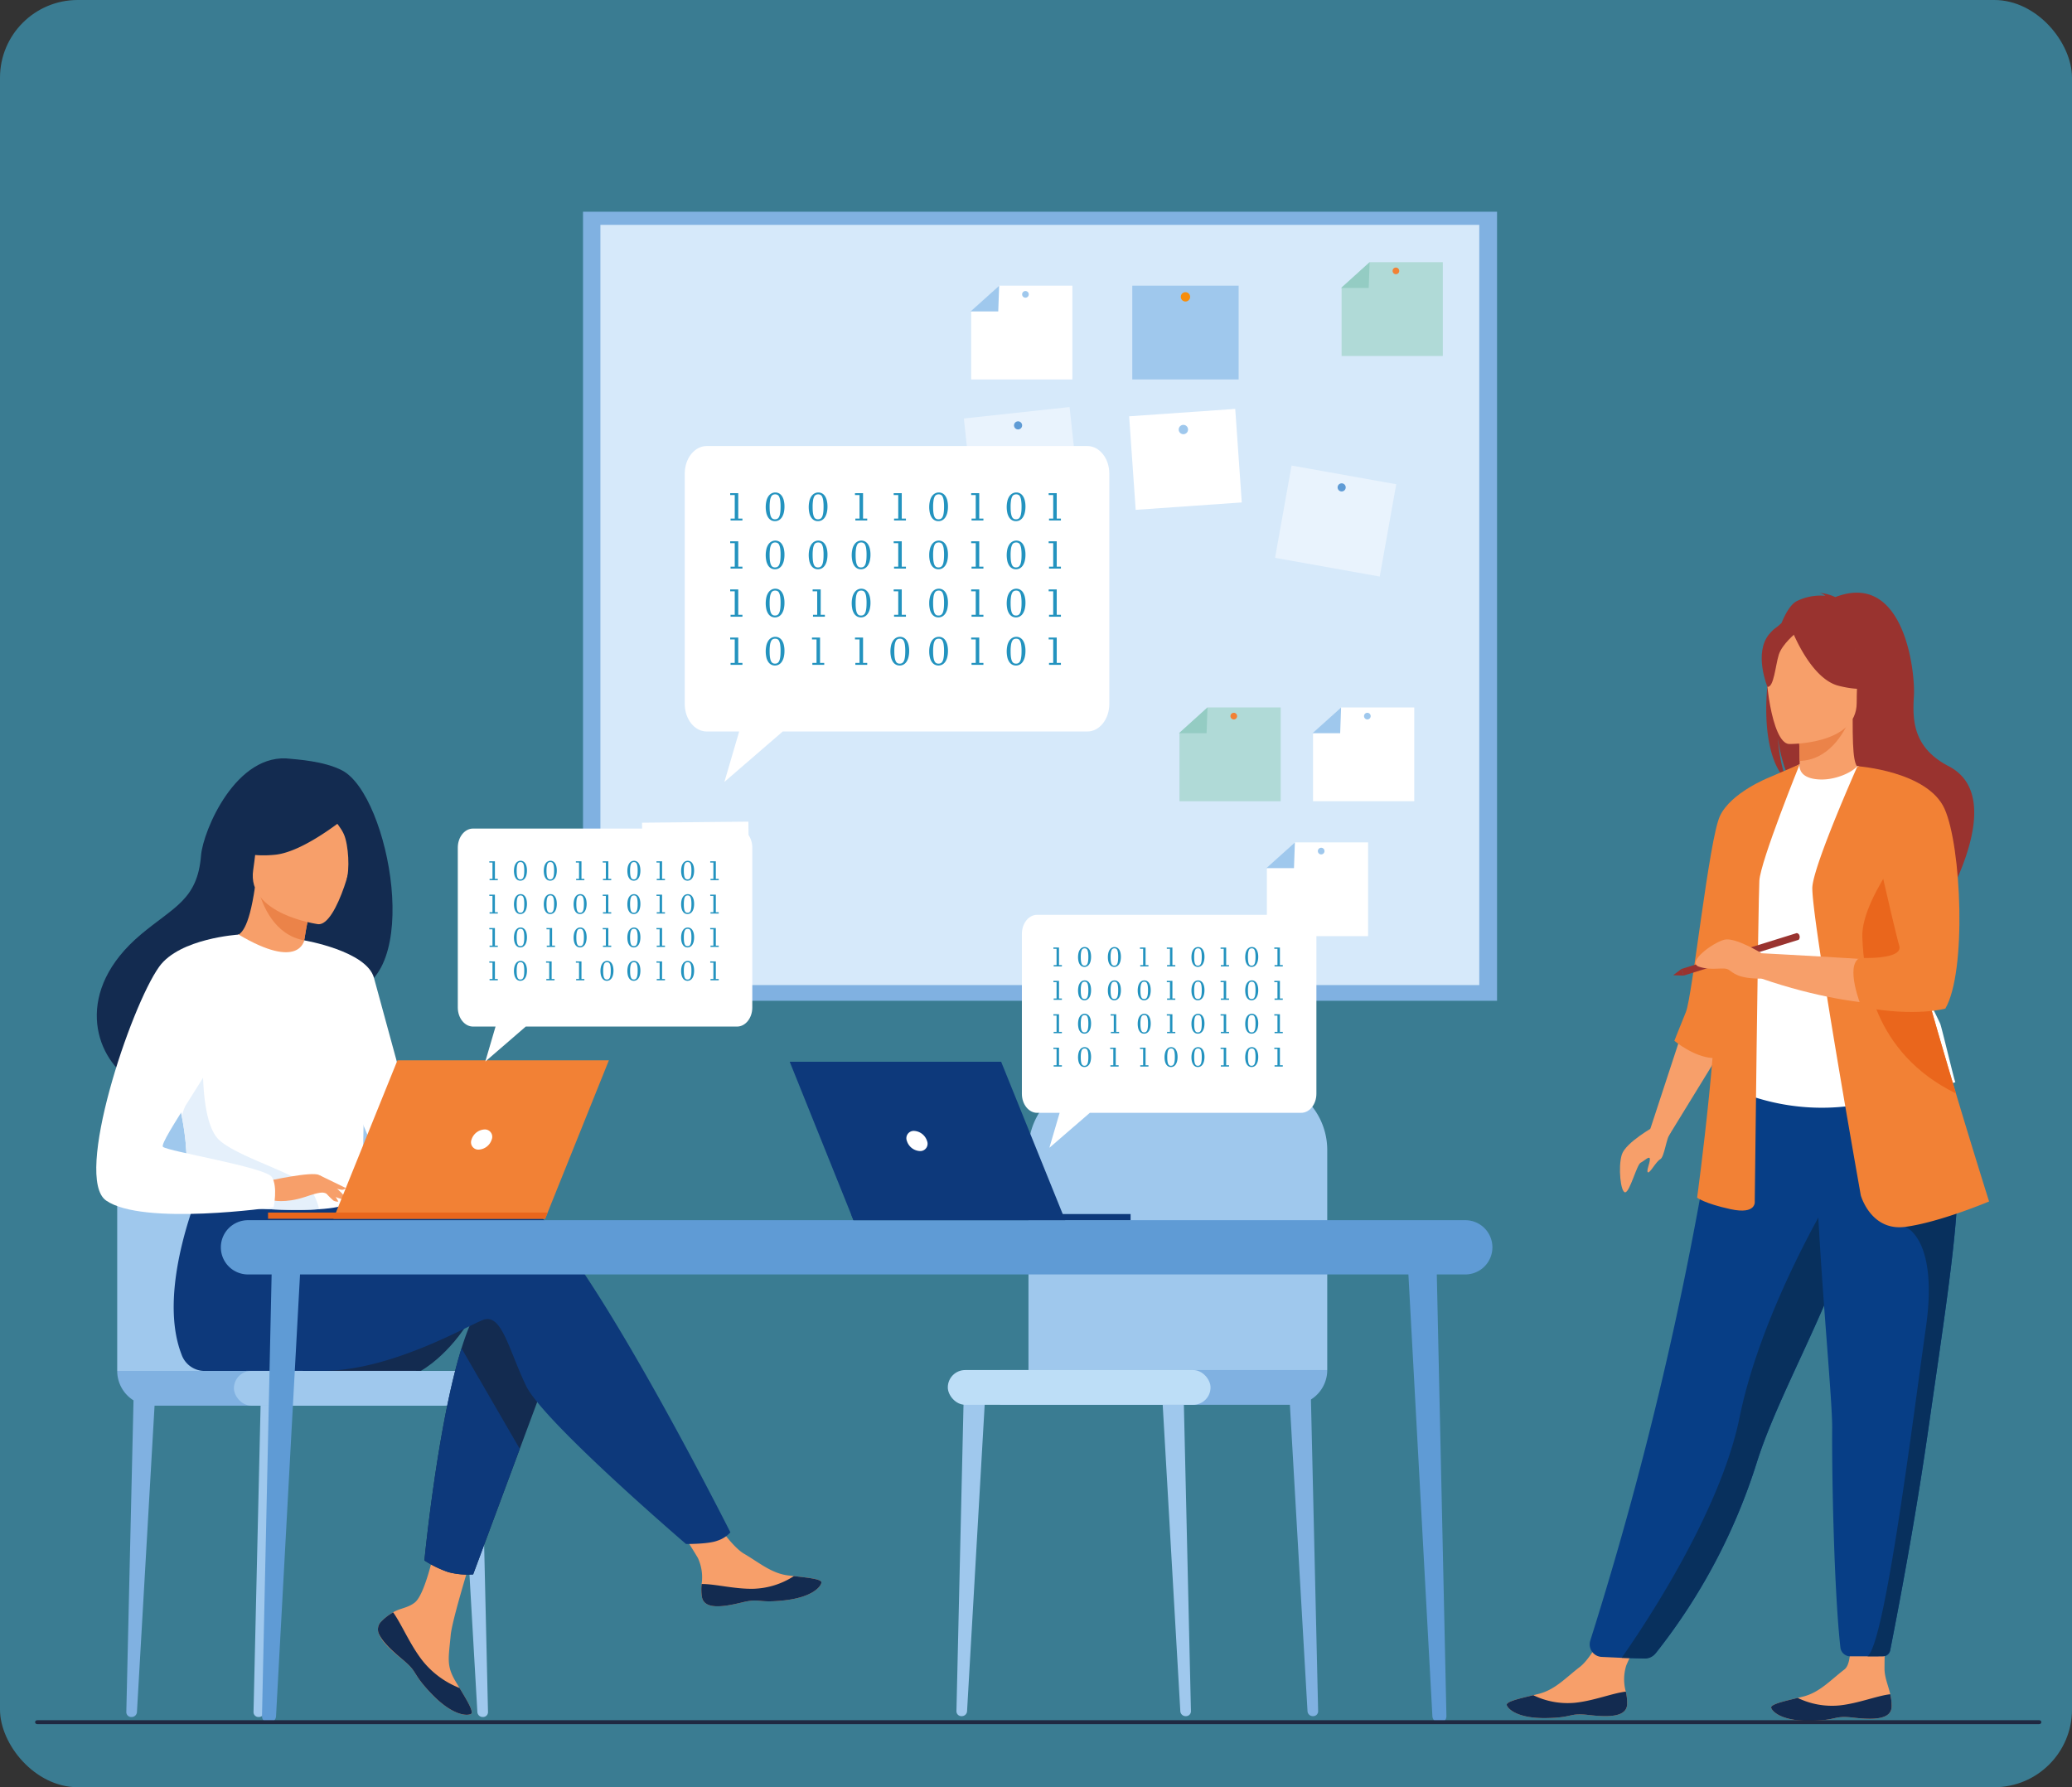 <svg xmlns="http://www.w3.org/2000/svg" width="400" height="345" viewBox="0 0 400 345">
  <rect x="0" y="0" width="400" height="345" fill="#333333" stroke="none"/>
  <g id="Grupo_140236" data-name="Grupo 140236" transform="translate(5544 1331.784)">
    <rect id="Rectángulo_294795" data-name="Rectángulo 294795" width="400" height="345" rx="15" transform="translate(-5544 -1331.784)" fill="#41b8df" opacity="0.55"/>
    <g id="Grupo_137131" data-name="Grupo 137131" transform="translate(-5903.416 -6113.447)">
      <g id="Grupo_137095" data-name="Grupo 137095">
        <g id="Grupo_137092" data-name="Grupo 137092">
          <path id="Trazado_195147" data-name="Trazado 195147" d="M588.294,5112.945h.09a.943.943,0,0,0,.943-.965l-1.43-62-4.214-.491,3.594,62.494A1.019,1.019,0,0,0,588.294,5112.945Z" fill="#9fc8ed"/>
        </g>
        <g id="Grupo_137093" data-name="Grupo 137093">
          <path id="Trazado_195148" data-name="Trazado 195148" d="M612.848,5112.945h.09a.944.944,0,0,0,.944-.965l-1.431-62-4.213-.491,3.593,62.494A1.018,1.018,0,0,0,612.848,5112.945Z" fill="#80b1e1"/>
        </g>
        <g id="Grupo_137094" data-name="Grupo 137094">
          <path id="Trazado_195149" data-name="Trazado 195149" d="M545.093,5112.945H545a.944.944,0,0,1-.943-.965l1.43-62,4.214-.491-3.593,62.494A1.019,1.019,0,0,1,545.093,5112.945Z" fill="#9fc8ed"/>
        </g>
        <path id="Trazado_195150" data-name="Trazado 195150" d="M615.64,5046.136v-42.484a13.535,13.535,0,0,0-13.535-13.536H571.5a13.536,13.536,0,0,0-13.536,13.536v44.108Z" fill="#9fc8ed"/>
        <path id="Rectángulo_294899" data-name="Rectángulo 294899" d="M6.707,0H63.164a0,0,0,0,1,0,0V6.707a0,0,0,0,1,0,0H0a0,0,0,0,1,0,0v0A6.707,6.707,0,0,1,6.707,0Z" transform="translate(615.64 5052.843) rotate(180)" fill="#80b1e1"/>
        <rect id="Rectángulo_294900" data-name="Rectángulo 294900" width="50.722" height="6.707" rx="3.354" transform="translate(593.111 5052.843) rotate(-180)" fill="#bddef7"/>
      </g>
      <g id="Grupo_137112" data-name="Grupo 137112">
        <rect id="Rectángulo_294901" data-name="Rectángulo 294901" width="176.455" height="152.323" transform="translate(471.966 4822.533)" fill="#80b1e1"/>
        <g id="Grupo_137111" data-name="Grupo 137111">
          <rect id="Rectángulo_294902" data-name="Rectángulo 294902" width="169.665" height="146.748" transform="translate(475.325 4825.07)" fill="#d6e9fa"/>
          <g id="Grupo_137096" data-name="Grupo 137096">
            <rect id="Rectángulo_294903" data-name="Rectángulo 294903" width="20.53" height="18.099" transform="translate(578.004 4836.812)" fill="#9fc8ed"/>
            <path id="Trazado_195151" data-name="Trazado 195151" d="M587.37,4838.966a.9.9,0,1,1,.9.9A.9.9,0,0,1,587.37,4838.966Z" fill="#f78e0d"/>
          </g>
          <g id="Grupo_137097" data-name="Grupo 137097">
            <rect id="Rectángulo_294904" data-name="Rectángulo 294904" width="20.529" height="18.099" transform="translate(577.399 4862.027) rotate(-3.993)" fill="#fff"/>
            <path id="Trazado_195152" data-name="Trazado 195152" d="M586.971,4864.644a.9.9,0,1,1,.959.834A.9.9,0,0,1,586.971,4864.644Z" fill="#9fc8ed"/>
          </g>
          <g id="Grupo_137098" data-name="Grupo 137098">
            <rect id="Rectángulo_294905" data-name="Rectángulo 294905" width="20.53" height="18.099" transform="matrix(1, -0.01, 0.01, 1, 483.363, 4940.476)" fill="#fff"/>
            <path id="Trazado_195153" data-name="Trazado 195153" d="M492.762,4943.656a.9.9,0,1,1,.908.89A.9.9,0,0,1,492.762,4943.656Z" fill="#9fc8ed"/>
          </g>
          <g id="Grupo_137099" data-name="Grupo 137099">
            <rect id="Rectángulo_294906" data-name="Rectángulo 294906" width="20.529" height="18.099" transform="translate(608.751 4871.53) rotate(10.133)" fill="#e9f3fd"/>
            <path id="Trazado_195154" data-name="Trazado 195154" d="M617.655,4875.612a.782.782,0,1,1,.632.906A.782.782,0,0,1,617.655,4875.612Z" fill="#5f9bd5"/>
          </g>
          <g id="Grupo_137100" data-name="Grupo 137100">
            <rect id="Rectángulo_294907" data-name="Rectángulo 294907" width="20.53" height="18.099" transform="translate(545.486 4862.447) rotate(-6.177)" fill="#e9f3fd"/>
            <path id="Trazado_195155" data-name="Trazado 195155" d="M555.178,4863.865a.782.782,0,1,1,.862.692A.783.783,0,0,1,555.178,4863.865Z" fill="#5f9bd5"/>
          </g>
          <g id="Grupo_137102" data-name="Grupo 137102">
            <g id="Grupo_137101" data-name="Grupo 137101">
              <path id="Trazado_195156" data-name="Trazado 195156" d="M566.435,4854.91H546.9v-13.128l5.41-4.97h14.13Z" fill="#fff"/>
              <path id="Trazado_195157" data-name="Trazado 195157" d="M546.791,4841.782h5.337l.177-4.97Z" fill="#9fc8ed"/>
            </g>
            <path id="Trazado_195158" data-name="Trazado 195158" d="M556.737,4838.486a.642.642,0,1,1,.643.642A.643.643,0,0,1,556.737,4838.486Z" fill="#9fc8ed"/>
          </g>
          <g id="Grupo_137104" data-name="Grupo 137104">
            <g id="Grupo_137103" data-name="Grupo 137103">
              <path id="Trazado_195159" data-name="Trazado 195159" d="M623.526,4962.379h-19.54V4949.25l5.41-4.971h14.13Z" fill="#fff"/>
              <path id="Trazado_195160" data-name="Trazado 195160" d="M603.882,4949.25h5.337l.177-4.971Z" fill="#9fc8ed"/>
            </g>
            <path id="Trazado_195161" data-name="Trazado 195161" d="M613.828,4945.954a.642.642,0,1,1,.642.643A.643.643,0,0,1,613.828,4945.954Z" fill="#9fc8ed"/>
          </g>
          <g id="Grupo_137106" data-name="Grupo 137106">
            <g id="Grupo_137105" data-name="Grupo 137105">
              <path id="Trazado_195162" data-name="Trazado 195162" d="M632.439,4936.325H612.9V4923.2l5.41-4.97h14.13Z" fill="#fff"/>
              <path id="Trazado_195163" data-name="Trazado 195163" d="M612.8,4923.2h5.337l.177-4.97Z" fill="#9fc8ed"/>
            </g>
            <path id="Trazado_195164" data-name="Trazado 195164" d="M622.741,4919.9a.642.642,0,1,1,.643.643A.643.643,0,0,1,622.741,4919.9Z" fill="#9fc8ed"/>
          </g>
          <g id="Grupo_137108" data-name="Grupo 137108">
            <g id="Grupo_137107" data-name="Grupo 137107">
              <path id="Trazado_195165" data-name="Trazado 195165" d="M606.654,4936.325h-19.54V4923.2l5.41-4.97h14.13Z" fill="#b0dad7"/>
              <path id="Trazado_195166" data-name="Trazado 195166" d="M587.01,4923.2h5.337l.177-4.97Z" fill="#94ccc3"/>
            </g>
            <path id="Trazado_195167" data-name="Trazado 195167" d="M596.956,4919.9a.642.642,0,1,1,.642.643A.642.642,0,0,1,596.956,4919.9Z" fill="#f28135"/>
          </g>
          <g id="Grupo_137110" data-name="Grupo 137110">
            <g id="Grupo_137109" data-name="Grupo 137109">
              <path id="Trazado_195168" data-name="Trazado 195168" d="M637.953,4850.38h-19.54v-13.128l5.41-4.971h14.13Z" fill="#b0dad7"/>
              <path id="Trazado_195169" data-name="Trazado 195169" d="M618.31,4837.251h5.337l.177-4.971Z" fill="#94ccc3"/>
            </g>
            <path id="Trazado_195170" data-name="Trazado 195170" d="M628.255,4833.955a.642.642,0,1,1,.643.642A.642.642,0,0,1,628.255,4833.955Z" fill="#f28135"/>
          </g>
        </g>
      </g>
      <g id="Grupo_137116" data-name="Grupo 137116">
        <g id="Grupo_137113" data-name="Grupo 137113">
          <path id="Trazado_195171" data-name="Trazado 195171" d="M673.535,5110.727c-.177,2.414-3.582,2.44-7.447,1.992s-2.837.529-8.248.6-7.277-1.713-7.538-2.486c-.234-.686,2.372-1.263,5.16-1.942.351-.084.7-.173,1.055-.262,3.144-.8,5.225-3.152,7.915-5.206,2.548-1.946,5.833-8.99,5.833-8.99l7.392-.333s-3.113,6.313-4.282,9.035a8.907,8.907,0,0,0-.1,5.077A9.447,9.447,0,0,1,673.535,5110.727Z" fill="#f79f6a"/>
          <path id="Trazado_195172" data-name="Trazado 195172" d="M666.088,5112.719c-3.865-.449-2.837.529-8.248.6s-7.277-1.713-7.538-2.486c-.234-.686,2.372-1.263,5.16-1.942l.034.051a15.164,15.164,0,0,0,7.94,1.422c3.632-.364,7.338-1.88,9.843-2.152a9.447,9.447,0,0,1,.256,2.511C673.358,5113.141,669.953,5113.167,666.088,5112.719Z" fill="#132b50"/>
        </g>
        <g id="Grupo_137114" data-name="Grupo 137114">
          <path id="Trazado_195173" data-name="Trazado 195173" d="M724.587,5111.228c-.175,2.414-3.581,2.443-7.446,2s-2.836.533-8.247.614-7.278-1.706-7.541-2.479c-.234-.686,2.372-1.266,5.159-1.947.351-.085.7-.174,1.054-.263,3.143-.8,5.222-3.157,7.91-5.215,2.546-1.948,0-13.485,0-13.485l8.131-.791s-.39,9.713-.385,14.13c0,1.742.8,3.418,1.1,4.927A9.492,9.492,0,0,1,724.587,5111.228Z" fill="#f79f6a"/>
          <path id="Trazado_195174" data-name="Trazado 195174" d="M717.141,5113.226c-3.865-.444-2.836.533-8.247.614s-7.278-1.706-7.541-2.479c-.234-.686,2.372-1.266,5.159-1.947l.033.051a15.168,15.168,0,0,0,7.942,1.414c3.631-.368,7.336-1.888,9.841-2.162a9.492,9.492,0,0,1,.259,2.511C724.412,5113.642,721.006,5113.671,717.141,5113.226Z" fill="#132b50"/>
        </g>
        <path id="Trazado_195175" data-name="Trazado 195175" d="M700.859,4911.836c-1.4-5.757.63-8.438,2.46-9.865.868-2.119,1.859-3.646,2.872-4.222a10.37,10.37,0,0,1,5.611-1.073,2.626,2.626,0,0,0-1.183-.562,8.7,8.7,0,0,1,3.1.81c13.36-5.148,15.459,14.523,15.178,19.093s-.241,9.952,6.71,13.552c13.261,6.871-4.408,32.76-4.408,32.76.337-3.693-16.7-23.182-25.592-29.018-2.164-3.186-2.934-8.814-2.991-9.257.373,4.462,1.137,6.965,1.819,8.375C700.387,4928.7,699.787,4919.745,700.859,4911.836Z" fill="#99332f"/>
        <path id="Trazado_195176" data-name="Trazado 195176" d="M706.137,4933.6c-.045.02,4.292,2.272,7.554,1.38,3.069-.837,5.074-4.815,5.031-4.824-1.3-.258-1.674-2.044-1.646-9.718l-.588.116-9.877,1.956s.225,3.109.231,6.037C706.849,4931.007,706.7,4933.339,706.137,4933.6Z" fill="#f79f6a"/>
        <path id="Trazado_195177" data-name="Trazado 195177" d="M706.611,4922.511s.225,3.109.231,6.037c5.528-.156,8.449-5.2,9.646-7.993Z" fill="#eb8349"/>
        <path id="Trazado_195178" data-name="Trazado 195178" d="M666.423,5098.351a2.423,2.423,0,0,0,2.2,3.157l3.858.18,4.083.125a3.275,3.275,0,0,0,2.643-1.206,114.789,114.789,0,0,0,19.376-36.684q.257-.814.543-1.649c4.018-11.718,12.349-26.426,16.74-39.74.7-2.12,1.326-4.116,1.889-6.005.18-.6.356-1.2.523-1.785a141.188,141.188,0,0,0,5.035-26.508l-31.7.253A698.359,698.359,0,0,1,666.423,5098.351Z" fill="#073e86"/>
        <path id="Trazado_195179" data-name="Trazado 195179" d="M696.045,4970.273c.08,15.086-2.213,21.558-2.213,21.558a42.6,42.6,0,0,0,29.707,1.82c.19-.06,13.357-3.065,13.357-3.065-.27-.611-2.671-10.778-2.934-11.338-3.406-7.314-5.992-10.521-6.4-12.77a47.826,47.826,0,0,1-.392-12.639,101.438,101.438,0,0,1,3.911-19.848c-4.4-1-8.511-2.757-13.087-4.473-1.052,1.311-4.269,2.682-7.06,2.619-3.213-.071-4.255-1.447-4.088-2.949-3.425,1.906-6.157,3.706-6.157,3.706-2.911,5.056-8.813,9.965-9.241,17.72C691.346,4952.521,696.043,4969.85,696.045,4970.273Z" fill="#fff"/>
        <path id="Trazado_195180" data-name="Trazado 195180" d="M723.309,4971.955c1.386,1.961,4.043,13.882,10.653,15.381-3.406-8.5-5.992-12.222-6.4-14.834a64.43,64.43,0,0,1-.392-14.681c-2.213-3.878-3.865-6.538-3.865-6.538-.173-.627-3.516-10.962-4.587-1.724S721.762,4969.761,723.309,4971.955Z" fill="#4c8998"/>
        <path id="Trazado_195181" data-name="Trazado 195181" d="M704.765,4925.284s13.077.216,13.087-7.93,1.7-13.6-6.647-14.087-9.975,2.624-10.639,5.343S701.364,4925.018,704.765,4925.284Z" fill="#f79f6a"/>
        <path id="Trazado_195182" data-name="Trazado 195182" d="M705.249,4903.067s3.581,9.557,9.076,10.97,7.879-.059,7.879-.059a15.561,15.561,0,0,1-5.09-9.193S707.95,4898.519,705.249,4903.067Z" fill="#99332f"/>
        <path id="Trazado_195183" data-name="Trazado 195183" d="M706.136,4903.843s-2.674,2.134-3.325,4.208-.946,6.345-2.19,6.2c0,0-2.7-6.5.334-10.171C704.169,4900.184,706.136,4903.843,706.136,4903.843Z" fill="#99332f"/>
        <path id="Trazado_195184" data-name="Trazado 195184" d="M684.188,4980.744l-6.177,18.832,3.523,1.413,10.213-16.638Z" fill="#f79f6a"/>
        <path id="Trazado_195185" data-name="Trazado 195185" d="M700.841,4931.785s-7.283,2.89-9.391,7.4-5.3,34.73-6.57,37.833-2.227,5.562-2.227,5.562,3.672,3.094,7.365,3.321S700.841,4931.785,700.841,4931.785Z" fill="#f28135"/>
        <path id="Trazado_195186" data-name="Trazado 195186" d="M706.85,4929.188s-7.567,18.692-7.789,22.475-.89,61.86-.89,61.86.445,2.67-4.673,1.557-6.453-2.225-6.453-2.225,4.9-35.825,3.56-48.286,10.236-32.784,10.236-32.784Z" fill="#f28135"/>
        <path id="Trazado_195187" data-name="Trazado 195187" d="M672.477,5101.688l4.433.136a2.564,2.564,0,0,0,2.056-.928,114.41,114.41,0,0,0,19.613-36.973q.257-.814.543-1.649c4.018-11.718,12.349-26.426,16.74-39.74.7-2.12,1.326-4.116,1.889-6.005.18-.6.356-1.2.523-1.785L713.6,5011.2s-14.016,22.7-18.355,44.056C691.48,5073.811,676.385,5096.137,672.477,5101.688Z" fill="#08305d"/>
        <path id="Trazado_195188" data-name="Trazado 195188" d="M713.118,5057.247c-.076,9.827.39,31.729,1.586,42.435a1.934,1.934,0,0,0,1.924,1.719h3.308c1.394,0,2.437-.01,3.13-.02a1.271,1.271,0,0,0,1.227-1.027c3.29-16.739,5.644-30.646,7.367-42.662,1.442-10.057,2.724-18.68,3.71-26.1.992-7.47,1.682-13.725,1.929-19.01.038-.832.067-1.642.082-2.428s.02-1.557.014-2.3L710,5005.178C710.348,5023.378,713.163,5051.21,713.118,5057.247Z" fill="#073e86"/>
        <path id="Trazado_195189" data-name="Trazado 195189" d="M719.936,5101.4c1.252,0,2.222-.008,2.908-.017a1.544,1.544,0,0,0,1.492-1.246c3.267-16.643,5.608-30.482,7.324-42.446,1.442-10.057,2.724-18.68,3.71-26.1.992-7.47,1.682-13.725,1.929-19.01l-10.051,5.912s6.415,2.263,3.968,19.4S723.343,5098.976,719.936,5101.4Z" fill="#08305d"/>
        <path id="Trazado_195190" data-name="Trazado 195190" d="M718.642,5012.41s1.93,6.972,8.6,6.082,16.168-4.9,16.168-4.9-2.852-9.014-6.4-20.856c-4.295-14.337-9.611-32.819-12.116-44.477a72.184,72.184,0,0,1-1.362-7.948L718,4929.569s-8.257,18.534-8.7,23.207S718.642,5012.41,718.642,5012.41Z" fill="#f28135"/>
        <path id="Trazado_195191" data-name="Trazado 195191" d="M725.308,4952.079l-7.31-22.51c.02.01,9.232,2.741,13.866,5.083,0,0,2.9,3.734,4.689,12.349,0,0,1.894,20.683-2.334,28.249,0,0-13.351,2.67-34.713-4.673v-4.9s23.364,1.224,28.148,1.78Z" fill="#f79f6a"/>
        <path id="Trazado_195192" data-name="Trazado 195192" d="M718.938,4962.566c.3,7.566,2.079,22.252,17.951,30.114.042.02.084.042.127.06-4.295-14.337-9.611-32.819-12.116-44.477C721.985,4952.62,718.776,4958.4,718.938,4962.566Z" fill="#ea661c"/>
        <path id="Trazado_195193" data-name="Trazado 195193" d="M718,4929.569s13.55.955,16.814,8.224,4.3,31.449.148,38.569c0,0-5.718,1.629-15.832-.262l-.374-.071s-3.227-7.9-.334-9.457c0,0,8.53.445,7.64-2.374S718,4929.569,718,4929.569Z" fill="#f28135"/>
        <g id="Grupo_137115" data-name="Grupo 137115">
          <path id="Trazado_195194" data-name="Trazado 195194" d="M684.026,4968.706l.4,1.283,22.234-6.916a.854.854,0,0,0,.15-.787.629.629,0,0,0-.549-.5Z" fill="#99332f"/>
          <path id="Trazado_195195" data-name="Trazado 195195" d="M682.418,4969.918l1.608-1.212.4,1.283Z" fill="#99332f"/>
        </g>
        <path id="Trazado_195196" data-name="Trazado 195196" d="M678.889,4999.061s-5.641,3.117-6.383,5.491-.232,7.348.663,7.273,2.232-5.343,2.974-5.714,1.781-1.484,1.781-.668-.742,2.3-.371,2.523,1.558-2.077,2.375-2.523,1.159-4.115,1.952-5.1S678.889,4999.061,678.889,4999.061Z" fill="#f79f6a"/>
        <path id="Trazado_195197" data-name="Trazado 195197" d="M699.506,4965.682s-5.044-3.107-7.16-2.629-7.509,4.384-4.915,5.23,4.695-.042,5.692.572,1.734,1.737,6.383,1.722S699.506,4965.682,699.506,4965.682Z" fill="#f79f6a"/>
      </g>
      <g id="Grupo_137125" data-name="Grupo 137125">
        <g id="Grupo_137120" data-name="Grupo 137120">
          <g id="Grupo_137117" data-name="Grupo 137117">
            <path id="Trazado_195198" data-name="Trazado 195198" d="M409.39,5113.11h-.09a.942.942,0,0,1-.943-.965l1.43-62,4.213-.492-3.593,62.5A1.018,1.018,0,0,1,409.39,5113.11Z" fill="#9fc8ed"/>
          </g>
          <g id="Grupo_137118" data-name="Grupo 137118">
            <path id="Trazado_195199" data-name="Trazado 195199" d="M384.836,5113.11h-.09a.943.943,0,0,1-.944-.965l1.431-62,4.214-.492-3.594,62.5A1.018,1.018,0,0,1,384.836,5113.11Z" fill="#80b1e1"/>
          </g>
          <g id="Grupo_137119" data-name="Grupo 137119">
            <path id="Trazado_195200" data-name="Trazado 195200" d="M452.591,5113.11h.09a.943.943,0,0,0,.943-.965l-1.431-62-4.213-.492,3.593,62.5A1.019,1.019,0,0,0,452.591,5113.11Z" fill="#9fc8ed"/>
          </g>
          <path id="Trazado_195201" data-name="Trazado 195201" d="M382.044,5046.3v-42.485a13.535,13.535,0,0,1,13.535-13.535h30.609a13.536,13.536,0,0,1,13.536,13.535v44.108Z" fill="#9fc8ed"/>
          <path id="Rectángulo_294908" data-name="Rectángulo 294908" d="M0,0H63.164a0,0,0,0,1,0,0V6.707a0,0,0,0,1,0,0H6.707A6.707,6.707,0,0,1,0,0V0A0,0,0,0,1,0,0Z" transform="translate(382.044 5046.302)" fill="#80b1e1"/>
          <rect id="Rectángulo_294909" data-name="Rectángulo 294909" width="50.722" height="6.707" rx="3.354" transform="translate(404.573 5046.302)" fill="#9fc8ed"/>
        </g>
        <g id="Grupo_137124" data-name="Grupo 137124">
          <path id="Trazado_195202" data-name="Trazado 195202" d="M450.554,5035.716c-4.385,7.632-9.9,10.578-9.9,10.578H417.709S453.9,5029.894,450.554,5035.716Z" fill="#132b50"/>
          <g id="Grupo_137121" data-name="Grupo 137121">
            <path id="Trazado_195203" data-name="Trazado 195203" d="M432.932,5094.765a2.119,2.119,0,0,0-.378,2.268l.005.012c.548,1.512,2.356,3.2,4.456,4.887.268.217.507.414.715.6.054.048.109.1.16.144s.083.076.124.112c1.958,1.8,1.221,2.219,4.739,5.882,4.012,4.174,6.774,4.249,7.56,3.869.665-.324-.686-2.538-2.182-5.026-.073-.12-.144-.242-.218-.363-.2-.331-.4-.667-.6-1-1.753-3-1.3-4.4-.887-8.857.338-3.621,5.634-20.232,5.634-20.232l-7.688-1.325s-2.315,13.227-4.866,15.265c-1.364,1.085-2.891,1.1-4.2,1.9-.093.056-.184.113-.273.172A10.068,10.068,0,0,0,432.932,5094.765Z" fill="#f79f6a"/>
            <path id="Trazado_195204" data-name="Trazado 195204" d="M432.932,5094.765a2.119,2.119,0,0,0-.378,2.268l.005.012c.67,1.51,2.433,3.191,4.463,4.872.265.22.5.422.708.611.054.048.109.1.16.144s.083.076.124.112c1.958,1.8,1.221,2.219,4.739,5.882,4.012,4.174,6.774,4.249,7.56,3.869.665-.324-.686-2.538-2.182-5.026a17.1,17.1,0,0,1-7.152-5.27c-2.415-3.082-4.026-7.043-5.671-9.337-.093.056-.184.113-.273.172A10.068,10.068,0,0,0,432.932,5094.765Z" fill="#132b50"/>
            <path id="Trazado_195205" data-name="Trazado 195205" d="M494.923,5089.963c.475,2.373,3.857,1.977,7.636,1.054s2.881.174,8.26-.421,7.008-2.6,7.172-3.4c.147-.71-2.511-.96-5.361-1.288-.359-.04-.719-.085-1.079-.129-3.218-.4-5.575-2.481-8.5-4.187-2.769-1.615-6.9-8.2-6.9-8.2l-7.376.585s3.871,5.879,5.368,8.435a8.907,8.907,0,0,1,.724,5.027A9.481,9.481,0,0,0,494.923,5089.963Z" fill="#f79f6a"/>
            <path id="Trazado_195206" data-name="Trazado 195206" d="M502.559,5091.017c3.78-.924,2.881.174,8.26-.421s7.008-2.6,7.172-3.4c.147-.71-2.511-.96-5.361-1.288l-.027.055a15.163,15.163,0,0,1-7.7,2.394c-3.649.089-7.514-.957-10.034-.916a9.481,9.481,0,0,0,.057,2.523C495.4,5092.336,498.78,5091.94,502.559,5091.017Z" fill="#132b50"/>
            <path id="Trazado_195207" data-name="Trazado 195207" d="M466.655,5042.8l-6.9,18.555-9,24.228a14.619,14.619,0,0,1-4.783-.437,20.741,20.741,0,0,1-4.625-2.252s2.5-26.013,7.163-40.946c1.2-3.833,2.534-6.934,4.012-8.679C459.753,5024.723,466.655,5042.8,466.655,5042.8Z" fill="#132b50"/>
            <path id="Trazado_195208" data-name="Trazado 195208" d="M459.644,5013.329c-4.518-1.457-17.4.414-30.345,2.948l-2.71-4.47-27.957-2.184s-9.225,20.458-4.174,33.494a4.727,4.727,0,0,0,4.731,3.185h.409s16.639-.01,22.042-.01c13.9,0,29.423-9.557,31.431-9.958,3.287-.658,4.6,5.915,7.887,12.816s30.892,30.563,30.892,30.563,4.243.042,5.995-.615a5.91,5.91,0,0,0,2.575-1.625S469.832,5016.615,459.644,5013.329Z" fill="#0d397b"/>
            <path id="Trazado_195209" data-name="Trazado 195209" d="M425.489,4930.4c-3.581-1.881-9.03-2.135-9.916-2.254-10.594-1.424-16.969,13.97-17.344,18.634-.692,8.6-5.24,9.908-11.641,15.293-12.837,10.8-9.072,23.341-2.054,28,4.212,2.8,11.635,0,11.635,0,.1.074,20.3-11.29,30.256-16.771C441.349,4971.185,434.615,4935.195,425.489,4930.4Z" fill="#132b50"/>
            <path id="Trazado_195210" data-name="Trazado 195210" d="M418.08,4968.641c.044.028-4.9,1.715-8.2.252-3.109-1.374-5.464-6.488-5.418-6.491,1.414-.065,2.967-1.3,4.163-9.414l.6.216,10.125,3.643s-.734,3.249-1.208,6.342C417.742,4965.786,417.527,4968.274,418.08,4968.641Z" fill="#f79f6a"/>
            <path id="Trazado_195211" data-name="Trazado 195211" d="M419.35,4956.847s-.734,3.249-1.208,6.342c-5.816-1.047-8.1-6.841-8.917-9.985Z" fill="#eb8349"/>
            <path id="Trazado_195212" data-name="Trazado 195212" d="M420.858,4960.071s-13.853-1.859-12.563-10.468.372-14.647,9.272-13.824,10.121,4.366,10.389,7.344S424.494,4960.333,420.858,4960.071Z" fill="#f79f6a"/>
            <path id="Trazado_195213" data-name="Trazado 195213" d="M427.451,4938.4s-8.868,7.642-14.9,8.258-8.315-1.32-8.315-1.32a23.557,23.557,0,0,0,5.7-7.716,4.24,4.24,0,0,1,3.5-2.5C417.734,4934.754,425.9,4934.584,427.451,4938.4Z" fill="#132b50"/>
            <path id="Trazado_195214" data-name="Trazado 195214" d="M421.908,4937.719s2.966,2.869,3.9,5c.9,2.053,1.172,6.964.454,8.914,0,0,4.622-8.988,2.005-13.354C425.493,4933.644,421.908,4937.719,421.908,4937.719Z" fill="#132b50"/>
            <path id="Trazado_195215" data-name="Trazado 195215" d="M429.745,4989.047c-.419,28.042-.115,22.182-3.182,24.843-.739.64-2.817,1.022-5.552,1.2-8.6.571-23.713-.846-24.288-2.435-1.983-5.5-.583-7.206-2.238-15.624-.172-.9-.386-1.864-.636-2.919-1.38-5.782-2.723-7.749,2.172-17.037,4.439-8.414,9.05-15.243,9.465-15,11.711,6.952,12.655,1.108,12.655,1.108S429.951,4975.37,429.745,4989.047Z" fill="#fff"/>
            <path id="Trazado_195216" data-name="Trazado 195216" d="M459.759,5061.352l-9,24.228a14.619,14.619,0,0,1-4.783-.437,20.741,20.741,0,0,1-4.625-2.252s2.5-26.013,7.163-40.946Z" fill="#0d397b"/>
            <path id="Trazado_195217" data-name="Trazado 195217" d="M418.142,4963.189s12.05,2.043,13.465,7.231,9.742,35.689,9.742,35.689-6.126,1.1-8.956-1.729-9.847-26.256-9.847-26.256Z" fill="#fff"/>
            <path id="Trazado_195218" data-name="Trazado 195218" d="M421.011,5015.093c-8.6.571-23.713-.846-24.288-2.435-1.983-5.5-.583-7.206-2.238-15.624l4.147-11.678s-.685,13,3.15,16.425,15.7,6.6,17.566,9.46A10.439,10.439,0,0,1,421.011,5015.093Z" fill="#e5f0fb"/>
            <path id="Trazado_195219" data-name="Trazado 195219" d="M411.16,5009.623s8.483-1.888,9.851-1.135,4.714,3.494,5.133,4.448-3.047-.724-4.175-1.026c-.73-.2-2.652.471-3.6.789-4,1.334-6.457.648-6.457.648Z" fill="#f79f6a"/>
            <path id="Trazado_195220" data-name="Trazado 195220" d="M405.479,4962.076s-11.391.7-15.334,6.2c-5.55,7.741-16.561,40.734-10.251,45.134,7.107,4.956,32.344,1.3,32.344,1.3s.84-3.926-.329-5.825-20.157-4.966-21.033-5.842,10.955-17.09,10.955-19.719S405.479,4962.076,405.479,4962.076Z" fill="#fff"/>
            <path id="Trazado_195221" data-name="Trazado 195221" d="M421.422,5010.849a16.4,16.4,0,0,0,2.36,2.566,1.734,1.734,0,0,0,.959.205l-1.2-2.155Z" fill="#f79f6a"/>
            <path id="Trazado_195222" data-name="Trazado 195222" d="M421.011,5008.488l5.168,2.509a.921.921,0,0,1-.856.331,12.415,12.415,0,0,1-2.242-.616Z" fill="#f79f6a"/>
          </g>
          <g id="Grupo_137123" data-name="Grupo 137123">
            <g id="Grupo_137122" data-name="Grupo 137122">
              <path id="Trazado_195223" data-name="Trazado 195223" d="M423.782,5016.927H464.66l12.3-30.579H436.142Z" fill="#f28135"/>
              <path id="Trazado_195224" data-name="Trazado 195224" d="M465.139,5015.736H411.16v1.191h53.5Z" fill="#ea661c"/>
            </g>
            <path id="Trazado_195225" data-name="Trazado 195225" d="M454.341,5001.638a1.417,1.417,0,0,0-1.388-1.947,2.791,2.791,0,0,0-2.505,1.947,1.416,1.416,0,0,0,1.388,1.946A2.789,2.789,0,0,0,454.341,5001.638Z" fill="#fff"/>
          </g>
        </g>
      </g>
      <g id="Grupo_137128" data-name="Grupo 137128">
        <g id="Grupo_137126" data-name="Grupo 137126">
          <path id="Trazado_195226" data-name="Trazado 195226" d="M637.282,5114.243h.119a1.288,1.288,0,0,0,1.247-1.352l-1.891-86.806-5.572-.688,4.751,87.5A1.385,1.385,0,0,0,637.282,5114.243Z" fill="#5f9bd5"/>
        </g>
        <g id="Grupo_137127" data-name="Grupo 137127">
          <path id="Trazado_195227" data-name="Trazado 195227" d="M411.363,5114.243h-.119a1.289,1.289,0,0,1-1.248-1.352l1.892-86.806,5.572-.688-4.752,87.5A1.384,1.384,0,0,1,411.363,5114.243Z" fill="#5f9bd5"/>
        </g>
        <path id="Rectángulo_294910" data-name="Rectángulo 294910" d="M5.237,0h235a5.237,5.237,0,0,1,5.237,5.237v0a5.237,5.237,0,0,1-5.237,5.237h-235A5.238,5.238,0,0,1,0,5.237v0A5.237,5.237,0,0,1,5.237,0Z" transform="translate(402.051 5017.207)" fill="#5f9bd5"/>
      </g>
      <g id="Grupo_137130" data-name="Grupo 137130">
        <g id="Grupo_137129" data-name="Grupo 137129">
          <path id="Trazado_195228" data-name="Trazado 195228" d="M565.053,5017.207H524.175l-12.3-30.579h40.815Z" fill="#0d397b"/>
          <path id="Trazado_195229" data-name="Trazado 195229" d="M523.7,5016.016h53.979v1.191h-53.5Z" fill="#0d397b"/>
        </g>
        <path id="Trazado_195230" data-name="Trazado 195230" d="M534.494,5001.917a1.416,1.416,0,0,1,1.388-1.946,2.787,2.787,0,0,1,2.5,1.946,1.416,1.416,0,0,1-1.388,1.947A2.788,2.788,0,0,1,534.494,5001.917Z" fill="#fff"/>
      </g>
      <path id="Trazado_195231" data-name="Trazado 195231" d="M753.484,5114.052v.111c0,.177-.2.323-.439.323H366.639c-.241,0-.439-.146-.439-.323v-.111c0-.178.2-.324.439-.324H753.045C753.286,5113.728,753.484,5113.874,753.484,5114.052Z" fill="#1f2841"/>
    </g>
    <g id="Grupo_137177" data-name="Grupo 137177" transform="translate(-5903.416 -6113.447)">
      <g id="Grupo_137136" data-name="Grupo 137136">
        <g id="Grupo_137135" data-name="Grupo 137135">
          <g id="Grupo_137134" data-name="Grupo 137134">
            <g id="Grupo_137133" data-name="Grupo 137133">
              <g id="Grupo_137132" data-name="Grupo 137132">
                <path id="Trazado_195232" data-name="Trazado 195232" d="M569.318,4867.764H495.856c-2.347,0-4.249,2.379-4.249,5.312v44.484c0,2.934,1.9,5.312,4.249,5.312h6.257l-2.851,9.732,11.259-9.732h58.8c2.347,0,4.249-2.378,4.249-5.312v-44.484C573.567,4870.143,571.665,4867.764,569.318,4867.764Z" fill="#fff"/>
              </g>
            </g>
          </g>
        </g>
      </g>
      <g id="Grupo_137146" data-name="Grupo 137146">
        <g id="Grupo_137137" data-name="Grupo 137137">
          <path id="Trazado_195233" data-name="Trazado 195233" d="M501.936,4876.867v4.9h.806v.367h-2.291v-.367h.807v-4.536h-.88v-.367Z" fill="#2393bf"/>
        </g>
        <g id="Grupo_137138" data-name="Grupo 137138">
          <path id="Trazado_195234" data-name="Trazado 195234" d="M509.016,4882.265a1.484,1.484,0,0,1-.755-.19,1.639,1.639,0,0,1-.557-.543,2.734,2.734,0,0,1-.346-.855,5.417,5.417,0,0,1,.009-2.3,2.789,2.789,0,0,1,.37-.885,1.742,1.742,0,0,1,.585-.561,1.517,1.517,0,0,1,.771-.2,1.468,1.468,0,0,1,.748.19,1.616,1.616,0,0,1,.555.543,2.745,2.745,0,0,1,.345.855,4.9,4.9,0,0,1,.119,1.125,5.117,5.117,0,0,1-.117,1.13,2.938,2.938,0,0,1-.348.891,1.752,1.752,0,0,1-.576.587A1.515,1.515,0,0,1,509.016,4882.265Zm.019-.357a1.135,1.135,0,0,0,.3-.039.687.687,0,0,0,.26-.14.956.956,0,0,0,.215-.275,1.833,1.833,0,0,0,.159-.444,4.685,4.685,0,0,0,.1-.649c.023-.252.035-.547.035-.887a8.073,8.073,0,0,0-.073-1.212,2.486,2.486,0,0,0-.207-.726.745.745,0,0,0-.327-.353.989.989,0,0,0-.43-.092,1.033,1.033,0,0,0-.442.094.776.776,0,0,0-.339.36,2.489,2.489,0,0,0-.216.743,7.945,7.945,0,0,0-.077,1.237q0,.5.033.866a4.5,4.5,0,0,0,.1.635,1.845,1.845,0,0,0,.152.435.877.877,0,0,0,.205.27.669.669,0,0,0,.255.138A1.117,1.117,0,0,0,509.035,4881.908Z" fill="#2393bf"/>
        </g>
        <g id="Grupo_137139" data-name="Grupo 137139">
          <path id="Trazado_195235" data-name="Trazado 195235" d="M517.318,4882.265a1.481,1.481,0,0,1-.755-.19,1.642,1.642,0,0,1-.558-.543,2.733,2.733,0,0,1-.346-.855,5.415,5.415,0,0,1,.009-2.3,2.812,2.812,0,0,1,.37-.885,1.76,1.76,0,0,1,.585-.561,1.523,1.523,0,0,1,.772-.2,1.471,1.471,0,0,1,.748.19,1.625,1.625,0,0,1,.555.543,2.768,2.768,0,0,1,.344.855,4.839,4.839,0,0,1,.12,1.125,5.115,5.115,0,0,1-.118,1.13,2.939,2.939,0,0,1-.348.891,1.759,1.759,0,0,1-.575.587A1.518,1.518,0,0,1,517.318,4882.265Zm.018-.357a1.13,1.13,0,0,0,.3-.039.692.692,0,0,0,.261-.14.953.953,0,0,0,.214-.275,1.79,1.79,0,0,0,.16-.444,5.006,5.006,0,0,0,.1-.649c.023-.252.034-.547.034-.887a8.068,8.068,0,0,0-.073-1.212,2.484,2.484,0,0,0-.207-.726.744.744,0,0,0-.326-.353.993.993,0,0,0-.431-.092,1.039,1.039,0,0,0-.442.094.776.776,0,0,0-.339.36,2.487,2.487,0,0,0-.216.743,8.068,8.068,0,0,0-.077,1.237q0,.5.033.866a4.659,4.659,0,0,0,.095.635,1.942,1.942,0,0,0,.152.435.878.878,0,0,0,.206.27.672.672,0,0,0,.254.138A1.123,1.123,0,0,0,517.336,4881.908Z" fill="#2393bf"/>
        </g>
        <g id="Grupo_137140" data-name="Grupo 137140">
          <path id="Trazado_195236" data-name="Trazado 195236" d="M533.5,4876.867v4.9h.807v.367h-2.291v-.367h.806v-4.536h-.88v-.367Z" fill="#2393bf"/>
        </g>
        <g id="Grupo_137141" data-name="Grupo 137141">
          <path id="Trazado_195237" data-name="Trazado 195237" d="M526.028,4876.867v4.9h.806v.367h-2.291v-.367h.806v-4.536h-.879v-.367Z" fill="#2393bf"/>
        </g>
        <g id="Grupo_137142" data-name="Grupo 137142">
          <path id="Trazado_195238" data-name="Trazado 195238" d="M540.579,4882.265a1.484,1.484,0,0,1-.755-.19,1.631,1.631,0,0,1-.557-.543,2.734,2.734,0,0,1-.347-.855,5.4,5.4,0,0,1,.01-2.3,2.79,2.79,0,0,1,.37-.885,1.748,1.748,0,0,1,.584-.561,1.523,1.523,0,0,1,.772-.2,1.468,1.468,0,0,1,.748.19,1.616,1.616,0,0,1,.555.543,2.77,2.77,0,0,1,.345.855,4.9,4.9,0,0,1,.119,1.125,5.121,5.121,0,0,1-.117,1.13,2.965,2.965,0,0,1-.349.891,1.75,1.75,0,0,1-.575.587A1.515,1.515,0,0,1,540.579,4882.265Zm.018-.357a1.138,1.138,0,0,0,.3-.039.687.687,0,0,0,.26-.14.956.956,0,0,0,.215-.275,1.832,1.832,0,0,0,.159-.444,4.681,4.681,0,0,0,.1-.649c.023-.252.035-.547.035-.887a8.2,8.2,0,0,0-.073-1.212,2.451,2.451,0,0,0-.208-.726.744.744,0,0,0-.326-.353.99.99,0,0,0-.431-.092,1.031,1.031,0,0,0-.441.094.776.776,0,0,0-.339.36,2.517,2.517,0,0,0-.217.743,8.069,8.069,0,0,0-.077,1.237q0,.5.033.866a4.5,4.5,0,0,0,.1.635,1.847,1.847,0,0,0,.152.435.877.877,0,0,0,.205.27.669.669,0,0,0,.255.138A1.115,1.115,0,0,0,540.6,4881.908Z" fill="#2393bf"/>
        </g>
        <g id="Grupo_137143" data-name="Grupo 137143">
          <path id="Trazado_195239" data-name="Trazado 195239" d="M548.459,4876.867v4.9h.806v.367h-2.291v-.367h.807v-4.536h-.88v-.367Z" fill="#2393bf"/>
        </g>
        <g id="Grupo_137144" data-name="Grupo 137144">
          <path id="Trazado_195240" data-name="Trazado 195240" d="M555.539,4882.265a1.484,1.484,0,0,1-.755-.19,1.64,1.64,0,0,1-.557-.543,2.735,2.735,0,0,1-.346-.855,5.418,5.418,0,0,1,.009-2.3,2.788,2.788,0,0,1,.37-.885,1.742,1.742,0,0,1,.585-.561,1.517,1.517,0,0,1,.771-.2,1.468,1.468,0,0,1,.748.19,1.628,1.628,0,0,1,.556.543,2.768,2.768,0,0,1,.344.855,4.842,4.842,0,0,1,.119,1.125,5.117,5.117,0,0,1-.117,1.13,2.939,2.939,0,0,1-.348.891,1.753,1.753,0,0,1-.576.587A1.513,1.513,0,0,1,555.539,4882.265Zm.019-.357a1.135,1.135,0,0,0,.3-.039.687.687,0,0,0,.26-.14.956.956,0,0,0,.215-.275,1.792,1.792,0,0,0,.159-.444,4.69,4.69,0,0,0,.1-.649c.024-.252.035-.547.035-.887a8.068,8.068,0,0,0-.073-1.212,2.486,2.486,0,0,0-.207-.726.741.741,0,0,0-.327-.353.986.986,0,0,0-.43-.092,1.033,1.033,0,0,0-.442.094.776.776,0,0,0-.339.36,2.489,2.489,0,0,0-.216.743,7.946,7.946,0,0,0-.077,1.237q0,.5.033.866a4.51,4.51,0,0,0,.1.635,1.892,1.892,0,0,0,.152.435.876.876,0,0,0,.205.27.669.669,0,0,0,.255.138A1.117,1.117,0,0,0,555.558,4881.908Z" fill="#2393bf"/>
        </g>
        <g id="Grupo_137145" data-name="Grupo 137145">
          <path id="Trazado_195241" data-name="Trazado 195241" d="M563.419,4876.867v4.9h.806v.367h-2.291v-.367h.807v-4.536h-.88v-.367Z" fill="#2393bf"/>
        </g>
      </g>
      <g id="Grupo_137156" data-name="Grupo 137156">
        <g id="Grupo_137147" data-name="Grupo 137147">
          <path id="Trazado_195242" data-name="Trazado 195242" d="M501.936,4886.155v4.9h.806v.367h-2.291v-.367h.807v-4.536h-.88v-.367Z" fill="#2393bf"/>
        </g>
        <g id="Grupo_137148" data-name="Grupo 137148">
          <path id="Trazado_195243" data-name="Trazado 195243" d="M509.016,4891.553a1.479,1.479,0,0,1-.755-.19,1.635,1.635,0,0,1-.557-.543,2.735,2.735,0,0,1-.346-.854,5.422,5.422,0,0,1,.009-2.3,2.781,2.781,0,0,1,.37-.884,1.748,1.748,0,0,1,.585-.562,1.517,1.517,0,0,1,.771-.2,1.468,1.468,0,0,1,.748.19,1.616,1.616,0,0,1,.555.543,2.745,2.745,0,0,1,.345.855,4.909,4.909,0,0,1,.119,1.125,5.117,5.117,0,0,1-.117,1.13,2.928,2.928,0,0,1-.348.891,1.737,1.737,0,0,1-.576.587A1.511,1.511,0,0,1,509.016,4891.553Zm.019-.357a1.136,1.136,0,0,0,.3-.039.687.687,0,0,0,.26-.14.956.956,0,0,0,.215-.275,1.833,1.833,0,0,0,.159-.444,4.685,4.685,0,0,0,.1-.649q.034-.378.035-.886a8.1,8.1,0,0,0-.073-1.213,2.487,2.487,0,0,0-.207-.726.745.745,0,0,0-.327-.353.988.988,0,0,0-.43-.091,1.032,1.032,0,0,0-.442.093.773.773,0,0,0-.339.36,2.48,2.48,0,0,0-.216.743,7.945,7.945,0,0,0-.077,1.237q0,.5.033.866a4.491,4.491,0,0,0,.1.635,1.861,1.861,0,0,0,.152.435.9.9,0,0,0,.205.271.68.68,0,0,0,.255.137A1.117,1.117,0,0,0,509.035,4891.2Z" fill="#2393bf"/>
        </g>
        <g id="Grupo_137149" data-name="Grupo 137149">
          <path id="Trazado_195244" data-name="Trazado 195244" d="M517.318,4891.553a1.477,1.477,0,0,1-.755-.19,1.637,1.637,0,0,1-.558-.543,2.734,2.734,0,0,1-.346-.854,5.42,5.42,0,0,1,.009-2.3,2.8,2.8,0,0,1,.37-.884,1.767,1.767,0,0,1,.585-.562,1.523,1.523,0,0,1,.772-.2,1.471,1.471,0,0,1,.748.19,1.625,1.625,0,0,1,.555.543,2.768,2.768,0,0,1,.344.855,4.851,4.851,0,0,1,.12,1.125,5.115,5.115,0,0,1-.118,1.13,2.929,2.929,0,0,1-.348.891,1.744,1.744,0,0,1-.575.587A1.513,1.513,0,0,1,517.318,4891.553Zm.018-.357a1.13,1.13,0,0,0,.3-.039.692.692,0,0,0,.261-.14.953.953,0,0,0,.214-.275,1.79,1.79,0,0,0,.16-.444,5.006,5.006,0,0,0,.1-.649q.035-.378.034-.886a8.094,8.094,0,0,0-.073-1.213,2.485,2.485,0,0,0-.207-.726.744.744,0,0,0-.326-.353.993.993,0,0,0-.431-.091,1.039,1.039,0,0,0-.442.093.773.773,0,0,0-.339.36,2.478,2.478,0,0,0-.216.743,8.068,8.068,0,0,0-.077,1.237q0,.5.033.866a4.648,4.648,0,0,0,.095.635,1.96,1.96,0,0,0,.152.435.9.9,0,0,0,.206.271.684.684,0,0,0,.254.137A1.123,1.123,0,0,0,517.336,4891.2Z" fill="#2393bf"/>
        </g>
        <g id="Grupo_137150" data-name="Grupo 137150">
          <path id="Trazado_195245" data-name="Trazado 195245" d="M525.619,4891.553a1.476,1.476,0,0,1-.755-.19,1.626,1.626,0,0,1-.557-.543,2.735,2.735,0,0,1-.347-.854,5.421,5.421,0,0,1,.009-2.3,2.781,2.781,0,0,1,.371-.884,1.754,1.754,0,0,1,.584-.562,1.523,1.523,0,0,1,.772-.2,1.47,1.47,0,0,1,.748.19,1.616,1.616,0,0,1,.555.543,2.8,2.8,0,0,1,.345.855,4.911,4.911,0,0,1,.119,1.125,5.053,5.053,0,0,1-.118,1.13,2.927,2.927,0,0,1-.348.891,1.744,1.744,0,0,1-.575.587A1.513,1.513,0,0,1,525.619,4891.553Zm.018-.357a1.138,1.138,0,0,0,.3-.039.7.7,0,0,0,.26-.14.954.954,0,0,0,.214-.275,1.787,1.787,0,0,0,.16-.444,5,5,0,0,0,.1-.649q.035-.378.035-.886a8.074,8.074,0,0,0-.074-1.213,2.485,2.485,0,0,0-.207-.726.744.744,0,0,0-.326-.353.99.99,0,0,0-.431-.091,1.038,1.038,0,0,0-.442.093.773.773,0,0,0-.339.36,2.51,2.51,0,0,0-.216.743,8.077,8.077,0,0,0-.077,1.237q0,.5.033.866a4.638,4.638,0,0,0,.095.635,1.906,1.906,0,0,0,.153.435.883.883,0,0,0,.2.271.681.681,0,0,0,.255.137A1.111,1.111,0,0,0,525.637,4891.2Z" fill="#2393bf"/>
        </g>
        <g id="Grupo_137151" data-name="Grupo 137151">
          <path id="Trazado_195246" data-name="Trazado 195246" d="M533.5,4886.155v4.9h.807v.367h-2.291v-.367h.806v-4.536h-.88v-.367Z" fill="#2393bf"/>
        </g>
        <g id="Grupo_137152" data-name="Grupo 137152">
          <path id="Trazado_195247" data-name="Trazado 195247" d="M540.579,4891.553a1.479,1.479,0,0,1-.755-.19,1.626,1.626,0,0,1-.557-.543,2.735,2.735,0,0,1-.347-.854,4.937,4.937,0,0,1-.119-1.13,4.875,4.875,0,0,1,.129-1.171,2.782,2.782,0,0,1,.37-.884,1.755,1.755,0,0,1,.584-.562,1.523,1.523,0,0,1,.772-.2,1.468,1.468,0,0,1,.748.19,1.616,1.616,0,0,1,.555.543,2.77,2.77,0,0,1,.345.855,4.911,4.911,0,0,1,.119,1.125,5.121,5.121,0,0,1-.117,1.13,2.955,2.955,0,0,1-.349.891,1.735,1.735,0,0,1-.575.587A1.511,1.511,0,0,1,540.579,4891.553Zm.018-.357a1.138,1.138,0,0,0,.3-.039.687.687,0,0,0,.26-.14.956.956,0,0,0,.215-.275,1.832,1.832,0,0,0,.159-.444,4.681,4.681,0,0,0,.1-.649q.035-.378.035-.886a8.226,8.226,0,0,0-.073-1.213,2.452,2.452,0,0,0-.208-.726.744.744,0,0,0-.326-.353.99.99,0,0,0-.431-.091,1.031,1.031,0,0,0-.441.093.773.773,0,0,0-.339.36,2.508,2.508,0,0,0-.217.743,8.069,8.069,0,0,0-.077,1.237q0,.5.033.866a4.486,4.486,0,0,0,.1.635,1.863,1.863,0,0,0,.152.435.9.9,0,0,0,.205.271.68.68,0,0,0,.255.137A1.115,1.115,0,0,0,540.6,4891.2Z" fill="#2393bf"/>
        </g>
        <g id="Grupo_137153" data-name="Grupo 137153">
          <path id="Trazado_195248" data-name="Trazado 195248" d="M548.459,4886.155v4.9h.806v.367h-2.291v-.367h.807v-4.536h-.88v-.367Z" fill="#2393bf"/>
        </g>
        <g id="Grupo_137154" data-name="Grupo 137154">
          <path id="Trazado_195249" data-name="Trazado 195249" d="M555.539,4891.553a1.479,1.479,0,0,1-.755-.19,1.635,1.635,0,0,1-.557-.543,2.736,2.736,0,0,1-.346-.854,5.423,5.423,0,0,1,.009-2.3,2.78,2.78,0,0,1,.37-.884,1.748,1.748,0,0,1,.585-.562,1.517,1.517,0,0,1,.771-.2,1.468,1.468,0,0,1,.748.19,1.628,1.628,0,0,1,.556.543,2.768,2.768,0,0,1,.344.855,4.854,4.854,0,0,1,.119,1.125,5.117,5.117,0,0,1-.117,1.13,2.929,2.929,0,0,1-.348.891,1.738,1.738,0,0,1-.576.587A1.508,1.508,0,0,1,555.539,4891.553Zm.019-.357a1.136,1.136,0,0,0,.3-.039.687.687,0,0,0,.26-.14.956.956,0,0,0,.215-.275,1.792,1.792,0,0,0,.159-.444,4.69,4.69,0,0,0,.1-.649c.024-.252.035-.547.035-.886a8.094,8.094,0,0,0-.073-1.213,2.487,2.487,0,0,0-.207-.726.741.741,0,0,0-.327-.353.985.985,0,0,0-.43-.091,1.032,1.032,0,0,0-.442.093.773.773,0,0,0-.339.36,2.48,2.48,0,0,0-.216.743,7.946,7.946,0,0,0-.077,1.237q0,.5.033.866a4.5,4.5,0,0,0,.1.635,1.909,1.909,0,0,0,.152.435.9.9,0,0,0,.205.271.68.68,0,0,0,.255.137A1.117,1.117,0,0,0,555.558,4891.2Z" fill="#2393bf"/>
        </g>
        <g id="Grupo_137155" data-name="Grupo 137155">
          <path id="Trazado_195250" data-name="Trazado 195250" d="M563.419,4886.155v4.9h.806v.367h-2.291v-.367h.807v-4.536h-.88v-.367Z" fill="#2393bf"/>
        </g>
      </g>
      <g id="Grupo_137166" data-name="Grupo 137166">
        <g id="Grupo_137157" data-name="Grupo 137157">
          <path id="Trazado_195251" data-name="Trazado 195251" d="M501.936,4895.443v4.9h.806v.366h-2.291v-.366h.807v-4.537h-.88v-.367Z" fill="#2393bf"/>
        </g>
        <g id="Grupo_137158" data-name="Grupo 137158">
          <path id="Trazado_195252" data-name="Trazado 195252" d="M509.016,4900.841a1.484,1.484,0,0,1-.755-.19,1.63,1.63,0,0,1-.557-.543,2.735,2.735,0,0,1-.346-.854,5.422,5.422,0,0,1,.009-2.3,2.791,2.791,0,0,1,.37-.884,1.754,1.754,0,0,1,.585-.562,1.521,1.521,0,0,1,.771-.2,1.478,1.478,0,0,1,.748.19,1.616,1.616,0,0,1,.555.543,2.75,2.75,0,0,1,.345.855,4.909,4.909,0,0,1,.119,1.125,5.109,5.109,0,0,1-.117,1.13,2.926,2.926,0,0,1-.348.891,1.737,1.737,0,0,1-.576.587A1.511,1.511,0,0,1,509.016,4900.841Zm.019-.357a1.116,1.116,0,0,0,.3-.039.666.666,0,0,0,.26-.14.958.958,0,0,0,.215-.275,1.821,1.821,0,0,0,.159-.444,4.674,4.674,0,0,0,.1-.649q.034-.378.035-.886a8.073,8.073,0,0,0-.073-1.212,2.489,2.489,0,0,0-.207-.727.748.748,0,0,0-.327-.353,1,1,0,0,0-.43-.091,1.018,1.018,0,0,0-.442.094.766.766,0,0,0-.339.359,2.489,2.489,0,0,0-.216.743,7.956,7.956,0,0,0-.077,1.237q0,.5.033.866a4.5,4.5,0,0,0,.1.635,1.845,1.845,0,0,0,.152.435.9.9,0,0,0,.205.271.672.672,0,0,0,.255.137A1.1,1.1,0,0,0,509.035,4900.484Z" fill="#2393bf"/>
        </g>
        <g id="Grupo_137159" data-name="Grupo 137159">
          <path id="Trazado_195253" data-name="Trazado 195253" d="M525.619,4900.841a1.481,1.481,0,0,1-.755-.19,1.621,1.621,0,0,1-.557-.543,2.735,2.735,0,0,1-.347-.854,5.421,5.421,0,0,1,.009-2.3,2.791,2.791,0,0,1,.371-.884,1.76,1.76,0,0,1,.584-.562,1.527,1.527,0,0,1,.772-.2,1.48,1.48,0,0,1,.748.19,1.616,1.616,0,0,1,.555.543,2.8,2.8,0,0,1,.345.855,4.911,4.911,0,0,1,.119,1.125,5.046,5.046,0,0,1-.118,1.13,2.925,2.925,0,0,1-.348.891,1.744,1.744,0,0,1-.575.587A1.513,1.513,0,0,1,525.619,4900.841Zm.018-.357a1.118,1.118,0,0,0,.3-.039.674.674,0,0,0,.26-.14.956.956,0,0,0,.214-.275,1.776,1.776,0,0,0,.16-.444,4.982,4.982,0,0,0,.1-.649q.035-.378.035-.886a8.048,8.048,0,0,0-.074-1.212,2.487,2.487,0,0,0-.207-.727.746.746,0,0,0-.326-.353,1,1,0,0,0-.431-.091,1.024,1.024,0,0,0-.442.094.766.766,0,0,0-.339.359,2.52,2.52,0,0,0-.216.743,8.088,8.088,0,0,0-.077,1.237q0,.5.033.866a4.646,4.646,0,0,0,.095.635,1.889,1.889,0,0,0,.153.435.883.883,0,0,0,.2.271.673.673,0,0,0,.255.137A1.091,1.091,0,0,0,525.637,4900.484Z" fill="#2393bf"/>
        </g>
        <g id="Grupo_137160" data-name="Grupo 137160">
          <path id="Trazado_195254" data-name="Trazado 195254" d="M533.5,4895.443v4.9h.807v.366h-2.291v-.366h.806v-4.537h-.88v-.367Z" fill="#2393bf"/>
        </g>
        <g id="Grupo_137161" data-name="Grupo 137161">
          <path id="Trazado_195255" data-name="Trazado 195255" d="M517.853,4895.443v4.9h.806v.366h-2.291v-.366h.807v-4.537h-.88v-.367Z" fill="#2393bf"/>
        </g>
        <g id="Grupo_137162" data-name="Grupo 137162">
          <path id="Trazado_195256" data-name="Trazado 195256" d="M540.579,4900.841a1.484,1.484,0,0,1-.755-.19,1.622,1.622,0,0,1-.557-.543,2.735,2.735,0,0,1-.347-.854,4.931,4.931,0,0,1-.119-1.13,4.872,4.872,0,0,1,.129-1.171,2.791,2.791,0,0,1,.37-.884,1.761,1.761,0,0,1,.584-.562,1.528,1.528,0,0,1,.772-.2,1.478,1.478,0,0,1,.748.19,1.616,1.616,0,0,1,.555.543,2.775,2.775,0,0,1,.345.855,4.911,4.911,0,0,1,.119,1.125,5.113,5.113,0,0,1-.117,1.13,2.953,2.953,0,0,1-.349.891,1.735,1.735,0,0,1-.575.587A1.511,1.511,0,0,1,540.579,4900.841Zm.018-.357a1.118,1.118,0,0,0,.3-.039.666.666,0,0,0,.26-.14.958.958,0,0,0,.215-.275,1.82,1.82,0,0,0,.159-.444,4.669,4.669,0,0,0,.1-.649q.035-.378.035-.886a8.2,8.2,0,0,0-.073-1.212,2.454,2.454,0,0,0-.208-.727.746.746,0,0,0-.326-.353,1,1,0,0,0-.431-.091,1.017,1.017,0,0,0-.441.094.766.766,0,0,0-.339.359,2.518,2.518,0,0,0-.217.743,8.08,8.08,0,0,0-.077,1.237q0,.5.033.866a4.494,4.494,0,0,0,.1.635,1.847,1.847,0,0,0,.152.435.9.9,0,0,0,.205.271.673.673,0,0,0,.255.137A1.1,1.1,0,0,0,540.6,4900.484Z" fill="#2393bf"/>
        </g>
        <g id="Grupo_137163" data-name="Grupo 137163">
          <path id="Trazado_195257" data-name="Trazado 195257" d="M548.459,4895.443v4.9h.806v.366h-2.291v-.366h.807v-4.537h-.88v-.367Z" fill="#2393bf"/>
        </g>
        <g id="Grupo_137164" data-name="Grupo 137164">
          <path id="Trazado_195258" data-name="Trazado 195258" d="M555.539,4900.841a1.484,1.484,0,0,1-.755-.19,1.631,1.631,0,0,1-.557-.543,2.736,2.736,0,0,1-.346-.854,5.423,5.423,0,0,1,.009-2.3,2.79,2.79,0,0,1,.37-.884,1.755,1.755,0,0,1,.585-.562,1.521,1.521,0,0,1,.771-.2,1.478,1.478,0,0,1,.748.19,1.628,1.628,0,0,1,.556.543,2.773,2.773,0,0,1,.344.855,4.854,4.854,0,0,1,.119,1.125,5.109,5.109,0,0,1-.117,1.13,2.927,2.927,0,0,1-.348.891,1.738,1.738,0,0,1-.576.587A1.508,1.508,0,0,1,555.539,4900.841Zm.019-.357a1.116,1.116,0,0,0,.3-.039.667.667,0,0,0,.26-.14.958.958,0,0,0,.215-.275,1.78,1.78,0,0,0,.159-.444,4.678,4.678,0,0,0,.1-.649c.024-.252.035-.547.035-.886a8.068,8.068,0,0,0-.073-1.212,2.489,2.489,0,0,0-.207-.727.743.743,0,0,0-.327-.353.992.992,0,0,0-.43-.091,1.019,1.019,0,0,0-.442.094.766.766,0,0,0-.339.359,2.489,2.489,0,0,0-.216.743,7.957,7.957,0,0,0-.077,1.237q0,.5.033.866a4.507,4.507,0,0,0,.1.635,1.892,1.892,0,0,0,.152.435.9.9,0,0,0,.205.271.672.672,0,0,0,.255.137A1.1,1.1,0,0,0,555.558,4900.484Z" fill="#2393bf"/>
        </g>
        <g id="Grupo_137165" data-name="Grupo 137165">
          <path id="Trazado_195259" data-name="Trazado 195259" d="M563.419,4895.443v4.9h.806v.366h-2.291v-.366h.807v-4.537h-.88v-.367Z" fill="#2393bf"/>
        </g>
      </g>
      <g id="Grupo_137176" data-name="Grupo 137176">
        <g id="Grupo_137167" data-name="Grupo 137167">
          <path id="Trazado_195260" data-name="Trazado 195260" d="M501.936,4904.731v4.9h.806V4910h-2.291v-.366h.807V4905.1h-.88v-.367Z" fill="#2393bf"/>
        </g>
        <g id="Grupo_137168" data-name="Grupo 137168">
          <path id="Trazado_195261" data-name="Trazado 195261" d="M517.726,4904.731v4.9h.807V4910h-2.291v-.366h.806V4905.1h-.879v-.367Z" fill="#2393bf"/>
        </g>
        <g id="Grupo_137169" data-name="Grupo 137169">
          <path id="Trazado_195262" data-name="Trazado 195262" d="M526.028,4904.731v4.9h.806V4910h-2.291v-.366h.806V4905.1h-.879v-.367Z" fill="#2393bf"/>
        </g>
        <g id="Grupo_137170" data-name="Grupo 137170">
          <path id="Trazado_195263" data-name="Trazado 195263" d="M509.016,4910.13a1.484,1.484,0,0,1-.755-.191,1.621,1.621,0,0,1-.557-.543,2.735,2.735,0,0,1-.346-.854,5.422,5.422,0,0,1,.009-2.3,2.791,2.791,0,0,1,.37-.884,1.745,1.745,0,0,1,.585-.562,1.521,1.521,0,0,1,.771-.2,1.478,1.478,0,0,1,.748.19,1.616,1.616,0,0,1,.555.543,2.75,2.75,0,0,1,.345.855,4.909,4.909,0,0,1,.119,1.125,5.1,5.1,0,0,1-.117,1.13,2.916,2.916,0,0,1-.348.891,1.742,1.742,0,0,1-.576.587A1.511,1.511,0,0,1,509.016,4910.13Zm.019-.358a1.135,1.135,0,0,0,.3-.039.661.661,0,0,0,.26-.14.936.936,0,0,0,.215-.275,1.821,1.821,0,0,0,.159-.444,4.651,4.651,0,0,0,.1-.649q.034-.378.035-.886a8.068,8.068,0,0,0-.073-1.212,2.489,2.489,0,0,0-.207-.727.748.748,0,0,0-.327-.353.988.988,0,0,0-.43-.091,1.018,1.018,0,0,0-.442.094.767.767,0,0,0-.339.359,2.489,2.489,0,0,0-.216.743,7.96,7.96,0,0,0-.077,1.237q0,.5.033.866a4.5,4.5,0,0,0,.1.635,1.845,1.845,0,0,0,.152.435.906.906,0,0,0,.205.271.672.672,0,0,0,.255.137A1.117,1.117,0,0,0,509.035,4909.772Z" fill="#2393bf"/>
        </g>
        <g id="Grupo_137171" data-name="Grupo 137171">
          <path id="Trazado_195264" data-name="Trazado 195264" d="M540.579,4910.13a1.484,1.484,0,0,1-.755-.191,1.613,1.613,0,0,1-.557-.543,2.735,2.735,0,0,1-.347-.854,4.931,4.931,0,0,1-.119-1.13,4.872,4.872,0,0,1,.129-1.171,2.791,2.791,0,0,1,.37-.884,1.752,1.752,0,0,1,.584-.562,1.528,1.528,0,0,1,.772-.2,1.478,1.478,0,0,1,.748.19,1.616,1.616,0,0,1,.555.543,2.775,2.775,0,0,1,.345.855,4.911,4.911,0,0,1,.119,1.125,5.107,5.107,0,0,1-.117,1.13,2.943,2.943,0,0,1-.349.891,1.739,1.739,0,0,1-.575.587A1.511,1.511,0,0,1,540.579,4910.13Zm.018-.358a1.138,1.138,0,0,0,.3-.039.661.661,0,0,0,.26-.14.936.936,0,0,0,.215-.275,1.82,1.82,0,0,0,.159-.444,4.646,4.646,0,0,0,.1-.649q.035-.378.035-.886a8.2,8.2,0,0,0-.073-1.212,2.454,2.454,0,0,0-.208-.727.746.746,0,0,0-.326-.353.99.99,0,0,0-.431-.091,1.017,1.017,0,0,0-.441.094.767.767,0,0,0-.339.359,2.518,2.518,0,0,0-.217.743,8.085,8.085,0,0,0-.077,1.237q0,.5.033.866a4.494,4.494,0,0,0,.1.635,1.847,1.847,0,0,0,.152.435.906.906,0,0,0,.205.271.673.673,0,0,0,.255.137A1.115,1.115,0,0,0,540.6,4909.772Z" fill="#2393bf"/>
        </g>
        <g id="Grupo_137172" data-name="Grupo 137172">
          <path id="Trazado_195265" data-name="Trazado 195265" d="M533.09,4910.13a1.479,1.479,0,0,1-.755-.191,1.624,1.624,0,0,1-.558-.543,2.734,2.734,0,0,1-.346-.854,5.421,5.421,0,0,1,.009-2.3,2.814,2.814,0,0,1,.37-.884,1.763,1.763,0,0,1,.585-.562,1.527,1.527,0,0,1,.772-.2,1.474,1.474,0,0,1,.747.19,1.628,1.628,0,0,1,.556.543,2.774,2.774,0,0,1,.344.855,4.857,4.857,0,0,1,.119,1.125,5.1,5.1,0,0,1-.117,1.13,2.917,2.917,0,0,1-.348.891,1.742,1.742,0,0,1-.576.587A1.508,1.508,0,0,1,533.09,4910.13Zm.018-.358a1.13,1.13,0,0,0,.3-.039.672.672,0,0,0,.261-.14.934.934,0,0,0,.214-.275,1.778,1.778,0,0,0,.16-.444,4.966,4.966,0,0,0,.1-.649q.035-.378.034-.886a8.064,8.064,0,0,0-.073-1.212,2.487,2.487,0,0,0-.207-.727.746.746,0,0,0-.326-.353.993.993,0,0,0-.431-.091,1.021,1.021,0,0,0-.442.094.767.767,0,0,0-.339.359,2.491,2.491,0,0,0-.216.743,8.093,8.093,0,0,0-.077,1.237q0,.5.033.866a4.655,4.655,0,0,0,.1.635,1.942,1.942,0,0,0,.152.435.908.908,0,0,0,.206.271.676.676,0,0,0,.254.137A1.117,1.117,0,0,0,533.108,4909.772Z" fill="#2393bf"/>
        </g>
        <g id="Grupo_137173" data-name="Grupo 137173">
          <path id="Trazado_195266" data-name="Trazado 195266" d="M548.459,4904.731v4.9h.806V4910h-2.291v-.366h.807V4905.1h-.88v-.367Z" fill="#2393bf"/>
        </g>
        <g id="Grupo_137174" data-name="Grupo 137174">
          <path id="Trazado_195267" data-name="Trazado 195267" d="M555.539,4910.13a1.484,1.484,0,0,1-.755-.191,1.622,1.622,0,0,1-.557-.543,2.736,2.736,0,0,1-.346-.854,5.423,5.423,0,0,1,.009-2.3,2.79,2.79,0,0,1,.37-.884,1.745,1.745,0,0,1,.585-.562,1.521,1.521,0,0,1,.771-.2,1.478,1.478,0,0,1,.748.19,1.628,1.628,0,0,1,.556.543,2.773,2.773,0,0,1,.344.855,4.854,4.854,0,0,1,.119,1.125,5.1,5.1,0,0,1-.117,1.13,2.917,2.917,0,0,1-.348.891,1.742,1.742,0,0,1-.576.587A1.509,1.509,0,0,1,555.539,4910.13Zm.019-.358a1.135,1.135,0,0,0,.3-.039.661.661,0,0,0,.26-.14.936.936,0,0,0,.215-.275,1.78,1.78,0,0,0,.159-.444,4.655,4.655,0,0,0,.1-.649c.024-.252.035-.547.035-.886a8.064,8.064,0,0,0-.073-1.212,2.489,2.489,0,0,0-.207-.727.743.743,0,0,0-.327-.353.985.985,0,0,0-.43-.091,1.018,1.018,0,0,0-.442.094.767.767,0,0,0-.339.359,2.489,2.489,0,0,0-.216.743,7.962,7.962,0,0,0-.077,1.237q0,.5.033.866a4.507,4.507,0,0,0,.1.635,1.892,1.892,0,0,0,.152.435.905.905,0,0,0,.205.271.672.672,0,0,0,.255.137A1.117,1.117,0,0,0,555.558,4909.772Z" fill="#2393bf"/>
        </g>
        <g id="Grupo_137175" data-name="Grupo 137175">
          <path id="Trazado_195268" data-name="Trazado 195268" d="M563.419,4904.731v4.9h.806V4910h-2.291v-.366h.807V4905.1h-.88v-.367Z" fill="#2393bf"/>
        </g>
      </g>
    </g>
    <g id="Grupo_137223" data-name="Grupo 137223" transform="translate(-5903.416 -6113.447)">
      <g id="Grupo_137182" data-name="Grupo 137182">
        <g id="Grupo_137181" data-name="Grupo 137181">
          <g id="Grupo_137180" data-name="Grupo 137180">
            <g id="Grupo_137179" data-name="Grupo 137179">
              <g id="Grupo_137178" data-name="Grupo 137178">
                <path id="Trazado_195269" data-name="Trazado 195269" d="M501.7,4941.607H450.741c-1.627,0-2.947,1.649-2.947,3.684v30.857c0,2.035,1.32,3.684,2.947,3.684h4.34l-1.977,6.751,7.81-6.751H501.7c1.627,0,2.947-1.649,2.947-3.684v-30.857C504.646,4943.256,503.326,4941.607,501.7,4941.607Z" fill="#fff"/>
              </g>
            </g>
          </g>
        </g>
      </g>
      <g id="Grupo_137192" data-name="Grupo 137192">
        <g id="Grupo_137183" data-name="Grupo 137183">
          <path id="Trazado_195270" data-name="Trazado 195270" d="M454.959,4947.921v3.4h.559v.254h-1.589v-.254h.559v-3.147h-.61v-.254Z" fill="#2393bf"/>
        </g>
        <g id="Grupo_137184" data-name="Grupo 137184">
          <path id="Trazado_195271" data-name="Trazado 195271" d="M459.87,4951.665a1.043,1.043,0,0,1-.524-.131,1.145,1.145,0,0,1-.386-.377,1.9,1.9,0,0,1-.24-.593,3.747,3.747,0,0,1,.006-1.6,1.93,1.93,0,0,1,.257-.613,1.216,1.216,0,0,1,.4-.39,1.059,1.059,0,0,1,.536-.136,1.017,1.017,0,0,1,.518.132,1.115,1.115,0,0,1,.386.376,1.949,1.949,0,0,1,.239.593,3.388,3.388,0,0,1,.082.781,3.548,3.548,0,0,1-.081.783,2.017,2.017,0,0,1-.242.618,1.205,1.205,0,0,1-.4.407A1.039,1.039,0,0,1,459.87,4951.665Zm.013-.247a.786.786,0,0,0,.21-.028.48.48,0,0,0,.18-.1.675.675,0,0,0,.149-.191,1.279,1.279,0,0,0,.111-.309,3.388,3.388,0,0,0,.068-.449q.024-.263.024-.615a5.738,5.738,0,0,0-.05-.841,1.723,1.723,0,0,0-.144-.5.52.52,0,0,0-.226-.245.693.693,0,0,0-.3-.063.708.708,0,0,0-.307.065.534.534,0,0,0-.235.249,1.761,1.761,0,0,0-.15.515,5.684,5.684,0,0,0-.053.859c0,.228.007.429.023.6a3.11,3.11,0,0,0,.066.441,1.375,1.375,0,0,0,.105.3.613.613,0,0,0,.143.187.455.455,0,0,0,.176.1A.774.774,0,0,0,459.883,4951.418Z" fill="#2393bf"/>
        </g>
        <g id="Grupo_137185" data-name="Grupo 137185">
          <path id="Trazado_195272" data-name="Trazado 195272" d="M465.629,4951.665a1.038,1.038,0,0,1-.524-.131,1.138,1.138,0,0,1-.387-.377,1.9,1.9,0,0,1-.24-.593,3.747,3.747,0,0,1,.006-1.6,1.953,1.953,0,0,1,.257-.613,1.209,1.209,0,0,1,.406-.39,1.055,1.055,0,0,1,.535-.136,1.023,1.023,0,0,1,.519.132,1.112,1.112,0,0,1,.385.376,1.924,1.924,0,0,1,.239.593,3.39,3.39,0,0,1,.082.781,3.548,3.548,0,0,1-.081.783,2.042,2.042,0,0,1-.241.618,1.2,1.2,0,0,1-.4.407A1.038,1.038,0,0,1,465.629,4951.665Zm.012-.247a.781.781,0,0,0,.21-.028.492.492,0,0,0,.181-.1.673.673,0,0,0,.148-.191,1.279,1.279,0,0,0,.111-.309,3.369,3.369,0,0,0,.069-.449q.024-.263.024-.615a5.58,5.58,0,0,0-.051-.841,1.722,1.722,0,0,0-.144-.5.52.52,0,0,0-.226-.245.693.693,0,0,0-.3-.063.7.7,0,0,0-.306.065.525.525,0,0,0-.235.249,1.7,1.7,0,0,0-.15.515,5.541,5.541,0,0,0-.054.859c0,.228.008.429.023.6a3.11,3.11,0,0,0,.066.441,1.322,1.322,0,0,0,.106.3.611.611,0,0,0,.142.187.451.451,0,0,0,.177.1A.766.766,0,0,0,465.641,4951.418Z" fill="#2393bf"/>
        </g>
        <g id="Grupo_137186" data-name="Grupo 137186">
          <path id="Trazado_195273" data-name="Trazado 195273" d="M476.852,4947.921v3.4h.56v.254h-1.589v-.254h.559v-3.147h-.61v-.254Z" fill="#2393bf"/>
        </g>
        <g id="Grupo_137187" data-name="Grupo 137187">
          <path id="Trazado_195274" data-name="Trazado 195274" d="M471.67,4947.921v3.4h.559v.254H470.64v-.254h.56v-3.147h-.611v-.254Z" fill="#2393bf"/>
        </g>
        <g id="Grupo_137188" data-name="Grupo 137188">
          <path id="Trazado_195275" data-name="Trazado 195275" d="M481.764,4951.665a1.041,1.041,0,0,1-.524-.131,1.145,1.145,0,0,1-.386-.377,1.876,1.876,0,0,1-.241-.593,3.409,3.409,0,0,1-.082-.784,3.368,3.368,0,0,1,.089-.812,1.952,1.952,0,0,1,.256-.613,1.218,1.218,0,0,1,.406-.39,1.058,1.058,0,0,1,.535-.136,1.02,1.02,0,0,1,.519.132,1.1,1.1,0,0,1,.385.376,1.923,1.923,0,0,1,.239.593,3.386,3.386,0,0,1,.083.781,3.488,3.488,0,0,1-.082.783,2.017,2.017,0,0,1-.241.618,1.205,1.205,0,0,1-.4.407A1.041,1.041,0,0,1,481.764,4951.665Zm.013-.247a.779.779,0,0,0,.209-.028.476.476,0,0,0,.181-.1.675.675,0,0,0,.149-.191,1.24,1.24,0,0,0,.11-.309,3.216,3.216,0,0,0,.069-.449q.024-.263.024-.615a5.576,5.576,0,0,0-.051-.841,1.758,1.758,0,0,0-.143-.5.521.521,0,0,0-.227-.245.69.69,0,0,0-.3-.063.7.7,0,0,0-.306.065.529.529,0,0,0-.235.249,1.7,1.7,0,0,0-.15.515,5.537,5.537,0,0,0-.054.859c0,.228.008.429.023.6a3.421,3.421,0,0,0,.066.441,1.323,1.323,0,0,0,.106.3.628.628,0,0,0,.142.187.466.466,0,0,0,.177.1A.768.768,0,0,0,481.777,4951.418Z" fill="#2393bf"/>
        </g>
        <g id="Grupo_137189" data-name="Grupo 137189">
          <path id="Trazado_195276" data-name="Trazado 195276" d="M487.23,4947.921v3.4h.559v.254H486.2v-.254h.559v-3.147h-.61v-.254Z" fill="#2393bf"/>
        </g>
        <g id="Grupo_137190" data-name="Grupo 137190">
          <path id="Trazado_195277" data-name="Trazado 195277" d="M492.141,4951.665a1.041,1.041,0,0,1-.524-.131,1.145,1.145,0,0,1-.386-.377,1.9,1.9,0,0,1-.24-.593,3.351,3.351,0,0,1-.083-.784,3.418,3.418,0,0,1,.089-.812,1.93,1.93,0,0,1,.257-.613,1.216,1.216,0,0,1,.4-.39,1.059,1.059,0,0,1,.536-.136,1.017,1.017,0,0,1,.518.132,1.1,1.1,0,0,1,.385.376,1.9,1.9,0,0,1,.239.593,3.333,3.333,0,0,1,.083.781,3.548,3.548,0,0,1-.081.783,2.043,2.043,0,0,1-.242.618,1.205,1.205,0,0,1-.4.407A1.039,1.039,0,0,1,492.141,4951.665Zm.013-.247a.792.792,0,0,0,.21-.028.48.48,0,0,0,.18-.1.675.675,0,0,0,.149-.191,1.24,1.24,0,0,0,.11-.309,3.221,3.221,0,0,0,.069-.449q.024-.263.024-.615a5.58,5.58,0,0,0-.051-.841,1.7,1.7,0,0,0-.143-.5.521.521,0,0,0-.227-.245.689.689,0,0,0-.3-.063.708.708,0,0,0-.307.065.534.534,0,0,0-.235.249,1.762,1.762,0,0,0-.15.515,5.689,5.689,0,0,0-.053.859c0,.228.007.429.023.6a3.11,3.11,0,0,0,.066.441,1.375,1.375,0,0,0,.105.3.613.613,0,0,0,.143.187.455.455,0,0,0,.176.1A.774.774,0,0,0,492.154,4951.418Z" fill="#2393bf"/>
        </g>
        <g id="Grupo_137191" data-name="Grupo 137191">
          <path id="Trazado_195278" data-name="Trazado 195278" d="M497.607,4947.921v3.4h.559v.254h-1.589v-.254h.559v-3.147h-.61v-.254Z" fill="#2393bf"/>
        </g>
      </g>
      <g id="Grupo_137202" data-name="Grupo 137202">
        <g id="Grupo_137193" data-name="Grupo 137193">
          <path id="Trazado_195279" data-name="Trazado 195279" d="M454.959,4954.364v3.4h.559v.254h-1.589v-.254h.559v-3.147h-.61v-.254Z" fill="#2393bf"/>
        </g>
        <g id="Grupo_137194" data-name="Grupo 137194">
          <path id="Trazado_195280" data-name="Trazado 195280" d="M459.87,4958.108a1.034,1.034,0,0,1-.524-.132,1.132,1.132,0,0,1-.386-.376,1.91,1.91,0,0,1-.24-.593,3.745,3.745,0,0,1,.006-1.6,1.934,1.934,0,0,1,.257-.614,1.216,1.216,0,0,1,.4-.389,1.055,1.055,0,0,1,.536-.137,1.017,1.017,0,0,1,.518.132,1.136,1.136,0,0,1,.386.377,1.949,1.949,0,0,1,.239.593,3.389,3.389,0,0,1,.082.78,3.554,3.554,0,0,1-.081.784,2.035,2.035,0,0,1-.242.618,1.217,1.217,0,0,1-.4.407A1.048,1.048,0,0,1,459.87,4958.108Zm.013-.248a.787.787,0,0,0,.21-.027.463.463,0,0,0,.18-.1.656.656,0,0,0,.149-.19,1.279,1.279,0,0,0,.111-.309,3.379,3.379,0,0,0,.068-.45c.016-.174.024-.38.024-.615a5.761,5.761,0,0,0-.05-.841,1.708,1.708,0,0,0-.144-.5.514.514,0,0,0-.226-.245.68.68,0,0,0-.3-.064.722.722,0,0,0-.307.065.541.541,0,0,0-.235.25,1.76,1.76,0,0,0-.15.515,5.65,5.65,0,0,0-.053.858c0,.229.007.429.023.6a3.094,3.094,0,0,0,.066.44,1.322,1.322,0,0,0,.105.3.618.618,0,0,0,.143.188.461.461,0,0,0,.176.1A.774.774,0,0,0,459.883,4957.86Z" fill="#2393bf"/>
        </g>
        <g id="Grupo_137195" data-name="Grupo 137195">
          <path id="Trazado_195281" data-name="Trazado 195281" d="M465.629,4958.108a1.029,1.029,0,0,1-.524-.132,1.126,1.126,0,0,1-.387-.376,1.91,1.91,0,0,1-.24-.593,3.745,3.745,0,0,1,.006-1.6,1.957,1.957,0,0,1,.257-.614,1.209,1.209,0,0,1,.406-.389,1.052,1.052,0,0,1,.535-.137,1.023,1.023,0,0,1,.519.132,1.133,1.133,0,0,1,.385.377,1.924,1.924,0,0,1,.239.593,3.39,3.39,0,0,1,.082.78,3.554,3.554,0,0,1-.081.784,2.06,2.06,0,0,1-.241.618,1.21,1.21,0,0,1-.4.407A1.047,1.047,0,0,1,465.629,4958.108Zm.012-.248a.782.782,0,0,0,.21-.027.473.473,0,0,0,.181-.1.654.654,0,0,0,.148-.19,1.279,1.279,0,0,0,.111-.309,3.36,3.36,0,0,0,.069-.45c.016-.174.024-.38.024-.615a5.6,5.6,0,0,0-.051-.841,1.707,1.707,0,0,0-.144-.5.514.514,0,0,0-.226-.245.68.68,0,0,0-.3-.064.714.714,0,0,0-.306.065.532.532,0,0,0-.235.25,1.7,1.7,0,0,0-.15.515,5.507,5.507,0,0,0-.054.858q0,.344.023.6a3.094,3.094,0,0,0,.066.44,1.273,1.273,0,0,0,.106.3.616.616,0,0,0,.142.188.458.458,0,0,0,.177.1A.767.767,0,0,0,465.641,4957.86Z" fill="#2393bf"/>
        </g>
        <g id="Grupo_137196" data-name="Grupo 137196">
          <path id="Trazado_195282" data-name="Trazado 195282" d="M471.387,4958.108a1.029,1.029,0,0,1-.524-.132,1.126,1.126,0,0,1-.387-.376,1.909,1.909,0,0,1-.24-.593,3.746,3.746,0,0,1,.006-1.6,1.957,1.957,0,0,1,.257-.614,1.209,1.209,0,0,1,.406-.389,1.052,1.052,0,0,1,.535-.137,1.023,1.023,0,0,1,.519.132,1.133,1.133,0,0,1,.385.377,1.923,1.923,0,0,1,.239.593,3.388,3.388,0,0,1,.083.78,3.553,3.553,0,0,1-.082.784,2.061,2.061,0,0,1-.241.618,1.21,1.21,0,0,1-.4.407A1.047,1.047,0,0,1,471.387,4958.108Zm.012-.248a.782.782,0,0,0,.21-.027.466.466,0,0,0,.181-.1.654.654,0,0,0,.148-.19,1.279,1.279,0,0,0,.111-.309,3.214,3.214,0,0,0,.069-.45c.016-.174.024-.38.024-.615a5.6,5.6,0,0,0-.051-.841,1.707,1.707,0,0,0-.144-.5.514.514,0,0,0-.226-.245.68.68,0,0,0-.3-.064.714.714,0,0,0-.306.065.532.532,0,0,0-.235.25,1.7,1.7,0,0,0-.15.515,5.507,5.507,0,0,0-.054.858q0,.344.023.6a3.09,3.09,0,0,0,.066.44,1.274,1.274,0,0,0,.106.3.616.616,0,0,0,.142.188.458.458,0,0,0,.177.1A.767.767,0,0,0,471.4,4957.86Z" fill="#2393bf"/>
        </g>
        <g id="Grupo_137197" data-name="Grupo 137197">
          <path id="Trazado_195283" data-name="Trazado 195283" d="M476.852,4954.364v3.4h.56v.254h-1.589v-.254h.559v-3.147h-.61v-.254Z" fill="#2393bf"/>
        </g>
        <g id="Grupo_137198" data-name="Grupo 137198">
          <path id="Trazado_195284" data-name="Trazado 195284" d="M481.764,4958.108a1.031,1.031,0,0,1-.524-.132,1.133,1.133,0,0,1-.386-.376,1.886,1.886,0,0,1-.241-.593,3.41,3.41,0,0,1-.082-.784,3.357,3.357,0,0,1,.089-.812,1.956,1.956,0,0,1,.256-.614,1.218,1.218,0,0,1,.406-.389,1.054,1.054,0,0,1,.535-.137,1.02,1.02,0,0,1,.519.132,1.124,1.124,0,0,1,.385.377,1.923,1.923,0,0,1,.239.593,3.386,3.386,0,0,1,.083.78,3.494,3.494,0,0,1-.082.784,2.035,2.035,0,0,1-.241.618,1.217,1.217,0,0,1-.4.407A1.05,1.05,0,0,1,481.764,4958.108Zm.013-.248a.779.779,0,0,0,.209-.027.459.459,0,0,0,.181-.1.656.656,0,0,0,.149-.19,1.24,1.24,0,0,0,.11-.309,3.209,3.209,0,0,0,.069-.45c.016-.174.024-.38.024-.615a5.6,5.6,0,0,0-.051-.841,1.742,1.742,0,0,0-.143-.5.516.516,0,0,0-.227-.245.676.676,0,0,0-.3-.064.718.718,0,0,0-.306.065.537.537,0,0,0-.235.25,1.7,1.7,0,0,0-.15.515,5.5,5.5,0,0,0-.054.858c0,.229.008.429.023.6a3.4,3.4,0,0,0,.066.44,1.274,1.274,0,0,0,.106.3.633.633,0,0,0,.142.188.473.473,0,0,0,.177.1A.769.769,0,0,0,481.777,4957.86Z" fill="#2393bf"/>
        </g>
        <g id="Grupo_137199" data-name="Grupo 137199">
          <path id="Trazado_195285" data-name="Trazado 195285" d="M487.23,4954.364v3.4h.559v.254H486.2v-.254h.559v-3.147h-.61v-.254Z" fill="#2393bf"/>
        </g>
        <g id="Grupo_137200" data-name="Grupo 137200">
          <path id="Trazado_195286" data-name="Trazado 195286" d="M492.141,4958.108a1.031,1.031,0,0,1-.524-.132,1.132,1.132,0,0,1-.386-.376,1.91,1.91,0,0,1-.24-.593,3.353,3.353,0,0,1-.083-.784,3.406,3.406,0,0,1,.089-.812,1.934,1.934,0,0,1,.257-.614,1.216,1.216,0,0,1,.4-.389,1.055,1.055,0,0,1,.536-.137,1.017,1.017,0,0,1,.518.132,1.124,1.124,0,0,1,.385.377,1.9,1.9,0,0,1,.239.593,3.333,3.333,0,0,1,.083.78,3.554,3.554,0,0,1-.081.784,2.061,2.061,0,0,1-.242.618,1.217,1.217,0,0,1-.4.407A1.048,1.048,0,0,1,492.141,4958.108Zm.013-.248a.792.792,0,0,0,.21-.027.463.463,0,0,0,.18-.1.656.656,0,0,0,.149-.19,1.24,1.24,0,0,0,.11-.309,3.214,3.214,0,0,0,.069-.45c.016-.174.024-.38.024-.615a5.6,5.6,0,0,0-.051-.841,1.679,1.679,0,0,0-.143-.5.516.516,0,0,0-.227-.245.675.675,0,0,0-.3-.064.722.722,0,0,0-.307.065.542.542,0,0,0-.235.25,1.761,1.761,0,0,0-.15.515,5.654,5.654,0,0,0-.053.858c0,.229.007.429.023.6a3.094,3.094,0,0,0,.066.44,1.322,1.322,0,0,0,.105.3.618.618,0,0,0,.143.188.461.461,0,0,0,.176.1A.774.774,0,0,0,492.154,4957.86Z" fill="#2393bf"/>
        </g>
        <g id="Grupo_137201" data-name="Grupo 137201">
          <path id="Trazado_195287" data-name="Trazado 195287" d="M497.607,4954.364v3.4h.559v.254h-1.589v-.254h.559v-3.147h-.61v-.254Z" fill="#2393bf"/>
        </g>
      </g>
      <g id="Grupo_137212" data-name="Grupo 137212">
        <g id="Grupo_137203" data-name="Grupo 137203">
          <path id="Trazado_195288" data-name="Trazado 195288" d="M454.959,4960.806v3.4h.559v.254h-1.589v-.254h.559v-3.147h-.61v-.255Z" fill="#2393bf"/>
        </g>
        <g id="Grupo_137204" data-name="Grupo 137204">
          <path id="Trazado_195289" data-name="Trazado 195289" d="M459.87,4964.551a1.034,1.034,0,0,1-.524-.132,1.136,1.136,0,0,1-.386-.377,1.9,1.9,0,0,1-.24-.593,3.742,3.742,0,0,1,.006-1.6,1.931,1.931,0,0,1,.257-.614,1.213,1.213,0,0,1,.4-.389,1.055,1.055,0,0,1,.536-.137,1.012,1.012,0,0,1,.518.132,1.118,1.118,0,0,1,.386.377,1.939,1.939,0,0,1,.239.592,3.4,3.4,0,0,1,.082.781,3.537,3.537,0,0,1-.081.783,2.021,2.021,0,0,1-.242.619,1.212,1.212,0,0,1-.4.407A1.048,1.048,0,0,1,459.87,4964.551Zm.013-.248a.787.787,0,0,0,.21-.027.468.468,0,0,0,.18-.1.671.671,0,0,0,.149-.191,1.243,1.243,0,0,0,.111-.308,3.388,3.388,0,0,0,.068-.45q.024-.262.024-.615a5.755,5.755,0,0,0-.05-.841,1.724,1.724,0,0,0-.144-.5.516.516,0,0,0-.226-.244.68.68,0,0,0-.3-.064.722.722,0,0,0-.307.065.541.541,0,0,0-.235.25,1.751,1.751,0,0,0-.15.515,5.654,5.654,0,0,0-.053.858c0,.229.007.429.023.6a3.116,3.116,0,0,0,.066.44,1.335,1.335,0,0,0,.105.3.643.643,0,0,0,.143.188.467.467,0,0,0,.176.095A.774.774,0,0,0,459.883,4964.3Z" fill="#2393bf"/>
        </g>
        <g id="Grupo_137205" data-name="Grupo 137205">
          <path id="Trazado_195290" data-name="Trazado 195290" d="M471.387,4964.551a1.029,1.029,0,0,1-.524-.132,1.129,1.129,0,0,1-.387-.377,1.9,1.9,0,0,1-.24-.593,3.744,3.744,0,0,1,.006-1.6,1.954,1.954,0,0,1,.257-.614,1.206,1.206,0,0,1,.406-.389,1.052,1.052,0,0,1,.535-.137,1.019,1.019,0,0,1,.519.132,1.116,1.116,0,0,1,.385.377,1.914,1.914,0,0,1,.239.592,3.4,3.4,0,0,1,.083.781,3.537,3.537,0,0,1-.082.783,2.047,2.047,0,0,1-.241.619,1.206,1.206,0,0,1-.4.407A1.047,1.047,0,0,1,471.387,4964.551Zm.012-.248a.782.782,0,0,0,.21-.027.472.472,0,0,0,.181-.1.668.668,0,0,0,.148-.191,1.243,1.243,0,0,0,.111-.308,3.222,3.222,0,0,0,.069-.45q.024-.262.024-.615a5.6,5.6,0,0,0-.051-.841,1.723,1.723,0,0,0-.144-.5.516.516,0,0,0-.226-.244.68.68,0,0,0-.3-.064.714.714,0,0,0-.306.065.532.532,0,0,0-.235.25,1.692,1.692,0,0,0-.15.515,5.512,5.512,0,0,0-.054.858q0,.344.023.6a3.112,3.112,0,0,0,.066.44,1.287,1.287,0,0,0,.106.3.641.641,0,0,0,.142.188.463.463,0,0,0,.177.095A.766.766,0,0,0,471.4,4964.3Z" fill="#2393bf"/>
        </g>
        <g id="Grupo_137206" data-name="Grupo 137206">
          <path id="Trazado_195291" data-name="Trazado 195291" d="M476.852,4960.806v3.4h.56v.254h-1.589v-.254h.559v-3.147h-.61v-.255Z" fill="#2393bf"/>
        </g>
        <g id="Grupo_137207" data-name="Grupo 137207">
          <path id="Trazado_195292" data-name="Trazado 195292" d="M466,4960.806v3.4h.559v.254H464.97v-.254h.559v-3.147h-.61v-.255Z" fill="#2393bf"/>
        </g>
        <g id="Grupo_137208" data-name="Grupo 137208">
          <path id="Trazado_195293" data-name="Trazado 195293" d="M481.764,4964.551a1.031,1.031,0,0,1-.524-.132,1.136,1.136,0,0,1-.386-.377,1.873,1.873,0,0,1-.241-.593,3.409,3.409,0,0,1-.082-.783,3.362,3.362,0,0,1,.089-.812,1.953,1.953,0,0,1,.256-.614,1.215,1.215,0,0,1,.406-.389,1.054,1.054,0,0,1,.535-.137,1.016,1.016,0,0,1,.519.132,1.107,1.107,0,0,1,.385.377,1.914,1.914,0,0,1,.239.592,3.4,3.4,0,0,1,.083.781,3.477,3.477,0,0,1-.082.783,2.021,2.021,0,0,1-.241.619,1.212,1.212,0,0,1-.4.407A1.05,1.05,0,0,1,481.764,4964.551Zm.013-.248a.779.779,0,0,0,.209-.027.464.464,0,0,0,.181-.1.671.671,0,0,0,.149-.191,1.207,1.207,0,0,0,.11-.308,3.217,3.217,0,0,0,.069-.45q.024-.262.024-.615a5.592,5.592,0,0,0-.051-.841,1.759,1.759,0,0,0-.143-.5.518.518,0,0,0-.227-.244.676.676,0,0,0-.3-.064.718.718,0,0,0-.306.065.537.537,0,0,0-.235.25,1.692,1.692,0,0,0-.15.515,5.507,5.507,0,0,0-.054.858c0,.229.008.429.023.6a3.43,3.43,0,0,0,.066.44,1.287,1.287,0,0,0,.106.3.659.659,0,0,0,.142.188.478.478,0,0,0,.177.095A.769.769,0,0,0,481.777,4964.3Z" fill="#2393bf"/>
        </g>
        <g id="Grupo_137209" data-name="Grupo 137209">
          <path id="Trazado_195294" data-name="Trazado 195294" d="M487.23,4960.806v3.4h.559v.254H486.2v-.254h.559v-3.147h-.61v-.255Z" fill="#2393bf"/>
        </g>
        <g id="Grupo_137210" data-name="Grupo 137210">
          <path id="Trazado_195295" data-name="Trazado 195295" d="M492.141,4964.551a1.031,1.031,0,0,1-.524-.132,1.136,1.136,0,0,1-.386-.377,1.9,1.9,0,0,1-.24-.593,3.351,3.351,0,0,1-.083-.783,3.412,3.412,0,0,1,.089-.812,1.931,1.931,0,0,1,.257-.614,1.213,1.213,0,0,1,.4-.389,1.055,1.055,0,0,1,.536-.137,1.012,1.012,0,0,1,.518.132,1.107,1.107,0,0,1,.385.377,1.89,1.89,0,0,1,.239.592,3.349,3.349,0,0,1,.083.781,3.537,3.537,0,0,1-.081.783,2.047,2.047,0,0,1-.242.619,1.212,1.212,0,0,1-.4.407A1.048,1.048,0,0,1,492.141,4964.551Zm.013-.248a.792.792,0,0,0,.21-.027.468.468,0,0,0,.18-.1.671.671,0,0,0,.149-.191,1.207,1.207,0,0,0,.11-.308,3.222,3.222,0,0,0,.069-.45q.024-.262.024-.615a5.6,5.6,0,0,0-.051-.841,1.7,1.7,0,0,0-.143-.5.518.518,0,0,0-.227-.244.675.675,0,0,0-.3-.064.722.722,0,0,0-.307.065.542.542,0,0,0-.235.25,1.752,1.752,0,0,0-.15.515,5.658,5.658,0,0,0-.053.858c0,.229.007.429.023.6a3.116,3.116,0,0,0,.066.44,1.335,1.335,0,0,0,.105.3.643.643,0,0,0,.143.188.467.467,0,0,0,.176.095A.774.774,0,0,0,492.154,4964.3Z" fill="#2393bf"/>
        </g>
        <g id="Grupo_137211" data-name="Grupo 137211">
          <path id="Trazado_195296" data-name="Trazado 195296" d="M497.607,4960.806v3.4h.559v.254h-1.589v-.254h.559v-3.147h-.61v-.255Z" fill="#2393bf"/>
        </g>
      </g>
      <g id="Grupo_137222" data-name="Grupo 137222">
        <g id="Grupo_137213" data-name="Grupo 137213">
          <path id="Trazado_195297" data-name="Trazado 195297" d="M454.959,4967.249v3.4h.559v.255h-1.589v-.255h.559V4967.5h-.61v-.254Z" fill="#2393bf"/>
        </g>
        <g id="Grupo_137214" data-name="Grupo 137214">
          <path id="Trazado_195298" data-name="Trazado 195298" d="M465.912,4967.249v3.4h.559v.255h-1.589v-.255h.56V4967.5h-.611v-.254Z" fill="#2393bf"/>
        </g>
        <g id="Grupo_137215" data-name="Grupo 137215">
          <path id="Trazado_195299" data-name="Trazado 195299" d="M471.67,4967.249v3.4h.559v.255H470.64v-.255h.56V4967.5h-.611v-.254Z" fill="#2393bf"/>
        </g>
        <g id="Grupo_137216" data-name="Grupo 137216">
          <path id="Trazado_195300" data-name="Trazado 195300" d="M459.87,4970.994a1.029,1.029,0,0,1-.524-.132,1.136,1.136,0,0,1-.386-.377,1.9,1.9,0,0,1-.24-.593,3.747,3.747,0,0,1,.006-1.6,1.93,1.93,0,0,1,.257-.613,1.221,1.221,0,0,1,.4-.39,1.059,1.059,0,0,1,.536-.136,1.017,1.017,0,0,1,.518.132,1.124,1.124,0,0,1,.386.376,1.956,1.956,0,0,1,.239.593,3.4,3.4,0,0,1,.082.781,3.534,3.534,0,0,1-.081.783,2.005,2.005,0,0,1-.242.618,1.21,1.21,0,0,1-.4.407A1.044,1.044,0,0,1,459.87,4970.994Zm.013-.248a.807.807,0,0,0,.21-.027.483.483,0,0,0,.18-.1.675.675,0,0,0,.149-.191,1.27,1.27,0,0,0,.111-.308,3.375,3.375,0,0,0,.068-.45q.024-.262.024-.615a5.75,5.75,0,0,0-.05-.841,1.724,1.724,0,0,0-.144-.5.521.521,0,0,0-.226-.245.693.693,0,0,0-.3-.063.7.7,0,0,0-.307.065.534.534,0,0,0-.235.249,1.756,1.756,0,0,0-.15.515,5.682,5.682,0,0,0-.053.859c0,.228.007.429.023.6a3.088,3.088,0,0,0,.066.441,1.353,1.353,0,0,0,.105.3.613.613,0,0,0,.143.187.457.457,0,0,0,.176.1A.794.794,0,0,0,459.883,4970.746Z" fill="#2393bf"/>
        </g>
        <g id="Grupo_137217" data-name="Grupo 137217">
          <path id="Trazado_195301" data-name="Trazado 195301" d="M481.764,4970.994a1.027,1.027,0,0,1-.524-.132,1.136,1.136,0,0,1-.386-.377,1.873,1.873,0,0,1-.241-.593,3.769,3.769,0,0,1,.007-1.6,1.952,1.952,0,0,1,.256-.613,1.223,1.223,0,0,1,.406-.39,1.058,1.058,0,0,1,.535-.136,1.02,1.02,0,0,1,.519.132,1.112,1.112,0,0,1,.385.376,1.93,1.93,0,0,1,.239.593,3.393,3.393,0,0,1,.083.781,3.474,3.474,0,0,1-.082.783,2.005,2.005,0,0,1-.241.618,1.21,1.21,0,0,1-.4.407A1.046,1.046,0,0,1,481.764,4970.994Zm.013-.248a.8.8,0,0,0,.209-.027.479.479,0,0,0,.181-.1.675.675,0,0,0,.149-.191,1.232,1.232,0,0,0,.11-.308,3.206,3.206,0,0,0,.069-.45q.024-.262.024-.615a5.587,5.587,0,0,0-.051-.841,1.759,1.759,0,0,0-.143-.5.523.523,0,0,0-.227-.245.745.745,0,0,0-.6,0,.529.529,0,0,0-.235.249,1.7,1.7,0,0,0-.15.515,5.534,5.534,0,0,0-.054.859c0,.228.008.429.023.6a3.394,3.394,0,0,0,.066.441,1.3,1.3,0,0,0,.106.3.628.628,0,0,0,.142.187.468.468,0,0,0,.177.1A.789.789,0,0,0,481.777,4970.746Z" fill="#2393bf"/>
        </g>
        <g id="Grupo_137218" data-name="Grupo 137218">
          <path id="Trazado_195302" data-name="Trazado 195302" d="M476.569,4970.994a1.027,1.027,0,0,1-.524-.132,1.138,1.138,0,0,1-.387-.377,1.9,1.9,0,0,1-.24-.593,3.769,3.769,0,0,1,.007-1.6,1.953,1.953,0,0,1,.256-.613,1.214,1.214,0,0,1,.406-.39,1.055,1.055,0,0,1,.535-.136,1.023,1.023,0,0,1,.519.132,1.121,1.121,0,0,1,.385.376,1.931,1.931,0,0,1,.239.593,3.4,3.4,0,0,1,.083.781,3.473,3.473,0,0,1-.082.783,2.005,2.005,0,0,1-.241.618,1.21,1.21,0,0,1-.4.407A1.046,1.046,0,0,1,476.569,4970.994Zm.012-.248a.8.8,0,0,0,.21-.027.479.479,0,0,0,.181-.1.693.693,0,0,0,.149-.191,1.272,1.272,0,0,0,.11-.308,3.206,3.206,0,0,0,.069-.45q.024-.262.024-.615a5.592,5.592,0,0,0-.051-.841,1.723,1.723,0,0,0-.144-.5.516.516,0,0,0-.226-.245.745.745,0,0,0-.605,0,.529.529,0,0,0-.235.249,1.7,1.7,0,0,0-.15.515,5.538,5.538,0,0,0-.054.859c0,.228.008.429.023.6a3.239,3.239,0,0,0,.066.441,1.3,1.3,0,0,0,.106.3.611.611,0,0,0,.142.187.468.468,0,0,0,.177.1A.787.787,0,0,0,476.581,4970.746Z" fill="#2393bf"/>
        </g>
        <g id="Grupo_137219" data-name="Grupo 137219">
          <path id="Trazado_195303" data-name="Trazado 195303" d="M487.23,4967.249v3.4h.559v.255H486.2v-.255h.559V4967.5h-.61v-.254Z" fill="#2393bf"/>
        </g>
        <g id="Grupo_137220" data-name="Grupo 137220">
          <path id="Trazado_195304" data-name="Trazado 195304" d="M492.141,4970.994a1.027,1.027,0,0,1-.524-.132,1.136,1.136,0,0,1-.386-.377,1.9,1.9,0,0,1-.24-.593,3.349,3.349,0,0,1-.083-.783,3.426,3.426,0,0,1,.089-.813,1.93,1.93,0,0,1,.257-.613,1.221,1.221,0,0,1,.4-.39,1.059,1.059,0,0,1,.536-.136,1.017,1.017,0,0,1,.518.132,1.112,1.112,0,0,1,.385.376,1.906,1.906,0,0,1,.239.593,3.34,3.34,0,0,1,.083.781,3.534,3.534,0,0,1-.081.783,2.031,2.031,0,0,1-.242.618,1.21,1.21,0,0,1-.4.407A1.044,1.044,0,0,1,492.141,4970.994Zm.013-.248a.813.813,0,0,0,.21-.027.482.482,0,0,0,.18-.1.675.675,0,0,0,.149-.191,1.232,1.232,0,0,0,.11-.308,3.21,3.21,0,0,0,.069-.45q.024-.262.024-.615a5.592,5.592,0,0,0-.051-.841,1.7,1.7,0,0,0-.143-.5.523.523,0,0,0-.227-.245.689.689,0,0,0-.3-.063.7.7,0,0,0-.307.065.534.534,0,0,0-.235.249,1.757,1.757,0,0,0-.15.515,5.686,5.686,0,0,0-.053.859c0,.228.007.429.023.6a3.088,3.088,0,0,0,.066.441,1.353,1.353,0,0,0,.105.3.613.613,0,0,0,.143.187.457.457,0,0,0,.176.1A.794.794,0,0,0,492.154,4970.746Z" fill="#2393bf"/>
        </g>
        <g id="Grupo_137221" data-name="Grupo 137221">
          <path id="Trazado_195305" data-name="Trazado 195305" d="M497.607,4967.249v3.4h.559v.255h-1.589v-.255h.559V4967.5h-.61v-.254Z" fill="#2393bf"/>
        </g>
      </g>
    </g>
    <g id="Grupo_137269" data-name="Grupo 137269" transform="translate(-5903.416 -6113.447)">
      <g id="Grupo_137228" data-name="Grupo 137228">
        <g id="Grupo_137227" data-name="Grupo 137227">
          <g id="Grupo_137226" data-name="Grupo 137226">
            <g id="Grupo_137225" data-name="Grupo 137225">
              <g id="Grupo_137224" data-name="Grupo 137224">
                <path id="Trazado_195306" data-name="Trazado 195306" d="M610.6,4958.256H559.639c-1.628,0-2.948,1.649-2.948,3.684V4992.8c0,2.035,1.32,3.684,2.948,3.684h4.34L562,5003.232l7.81-6.751H610.6c1.628,0,2.947-1.649,2.947-3.684V4961.94C613.543,4959.9,612.224,4958.256,610.6,4958.256Z" fill="#fff"/>
              </g>
            </g>
          </g>
        </g>
      </g>
      <g id="Grupo_137238" data-name="Grupo 137238">
        <g id="Grupo_137229" data-name="Grupo 137229">
          <path id="Trazado_195307" data-name="Trazado 195307" d="M563.856,4964.57v3.4h.559v.254h-1.589v-.254h.56v-3.147h-.611v-.254Z" fill="#2393bf"/>
        </g>
        <g id="Grupo_137230" data-name="Grupo 137230">
          <path id="Trazado_195308" data-name="Trazado 195308" d="M568.767,4968.314a1.027,1.027,0,0,1-.523-.132,1.126,1.126,0,0,1-.387-.376,1.9,1.9,0,0,1-.24-.593,3.745,3.745,0,0,1,.006-1.6,1.951,1.951,0,0,1,.257-.613,1.209,1.209,0,0,1,.406-.39,1.055,1.055,0,0,1,.535-.136,1.033,1.033,0,0,1,.519.131,1.129,1.129,0,0,1,.385.377,1.923,1.923,0,0,1,.239.593,3.387,3.387,0,0,1,.082.78,3.554,3.554,0,0,1-.081.784,2.061,2.061,0,0,1-.241.618,1.2,1.2,0,0,1-.4.407A1.039,1.039,0,0,1,568.767,4968.314Zm.013-.248a.782.782,0,0,0,.21-.027.469.469,0,0,0,.18-.1.638.638,0,0,0,.149-.19,1.277,1.277,0,0,0,.111-.309,3.225,3.225,0,0,0,.068-.449q.026-.263.025-.616a5.579,5.579,0,0,0-.051-.84,1.719,1.719,0,0,0-.144-.5.514.514,0,0,0-.226-.245.693.693,0,0,0-.3-.064.7.7,0,0,0-.306.066.531.531,0,0,0-.236.249,1.76,1.76,0,0,0-.15.515,5.663,5.663,0,0,0-.053.858q0,.344.023.6a3.073,3.073,0,0,0,.066.44,1.31,1.31,0,0,0,.106.3.623.623,0,0,0,.142.187.445.445,0,0,0,.177.1A.766.766,0,0,0,568.78,4968.066Z" fill="#2393bf"/>
        </g>
        <g id="Grupo_137231" data-name="Grupo 137231">
          <path id="Trazado_195309" data-name="Trazado 195309" d="M574.526,4968.314a1.031,1.031,0,0,1-.524-.132,1.135,1.135,0,0,1-.387-.376,1.9,1.9,0,0,1-.24-.593,3.4,3.4,0,0,1-.082-.784,3.362,3.362,0,0,1,.089-.812,1.927,1.927,0,0,1,.256-.613,1.209,1.209,0,0,1,.406-.39,1.055,1.055,0,0,1,.535-.136,1.033,1.033,0,0,1,.519.131,1.128,1.128,0,0,1,.385.377,1.923,1.923,0,0,1,.239.593,3.385,3.385,0,0,1,.083.78,3.491,3.491,0,0,1-.082.784,2.036,2.036,0,0,1-.241.618,1.208,1.208,0,0,1-.4.407A1.042,1.042,0,0,1,574.526,4968.314Zm.012-.248a.782.782,0,0,0,.21-.027.473.473,0,0,0,.181-.1.673.673,0,0,0,.149-.19,1.279,1.279,0,0,0,.11-.309,3.211,3.211,0,0,0,.069-.449q.024-.263.024-.616a5.579,5.579,0,0,0-.051-.84,1.719,1.719,0,0,0-.144-.5.51.51,0,0,0-.226-.245.69.69,0,0,0-.3-.064.7.7,0,0,0-.306.066.529.529,0,0,0-.235.249,1.7,1.7,0,0,0-.15.515,5.52,5.52,0,0,0-.054.858q0,.344.023.6a3.217,3.217,0,0,0,.066.44,1.308,1.308,0,0,0,.106.3.623.623,0,0,0,.142.187.459.459,0,0,0,.177.1A.766.766,0,0,0,574.538,4968.066Z" fill="#2393bf"/>
        </g>
        <g id="Grupo_137232" data-name="Grupo 137232">
          <path id="Trazado_195310" data-name="Trazado 195310" d="M585.75,4964.57v3.4h.559v.254H584.72v-.254h.559v-3.147h-.61v-.254Z" fill="#2393bf"/>
        </g>
        <g id="Grupo_137233" data-name="Grupo 137233">
          <path id="Trazado_195311" data-name="Trazado 195311" d="M580.567,4964.57v3.4h.56v.254h-1.589v-.254h.559v-3.147h-.61v-.254Z" fill="#2393bf"/>
        </g>
        <g id="Grupo_137234" data-name="Grupo 137234">
          <path id="Trazado_195312" data-name="Trazado 195312" d="M590.661,4968.314a1.031,1.031,0,0,1-.524-.132,1.132,1.132,0,0,1-.386-.376,1.9,1.9,0,0,1-.24-.593,3.349,3.349,0,0,1-.083-.784,3.412,3.412,0,0,1,.089-.812,1.927,1.927,0,0,1,.257-.613,1.216,1.216,0,0,1,.405-.39,1.058,1.058,0,0,1,.535-.136,1.027,1.027,0,0,1,.519.131,1.12,1.12,0,0,1,.385.377,1.9,1.9,0,0,1,.239.593,3.329,3.329,0,0,1,.083.78,3.55,3.55,0,0,1-.081.784,2.062,2.062,0,0,1-.242.618,1.208,1.208,0,0,1-.4.407A1.039,1.039,0,0,1,590.661,4968.314Zm.013-.248a.792.792,0,0,0,.21-.027.469.469,0,0,0,.18-.1.656.656,0,0,0,.149-.19,1.239,1.239,0,0,0,.11-.309,3.22,3.22,0,0,0,.069-.449q.024-.263.024-.616a5.579,5.579,0,0,0-.051-.84,1.692,1.692,0,0,0-.143-.5.516.516,0,0,0-.227-.245.689.689,0,0,0-.3-.064.708.708,0,0,0-.307.066.534.534,0,0,0-.235.249,1.76,1.76,0,0,0-.15.515,5.539,5.539,0,0,0-.053.858c0,.229.007.43.023.6a3.072,3.072,0,0,0,.066.44,1.307,1.307,0,0,0,.1.3.625.625,0,0,0,.143.187.448.448,0,0,0,.176.1A.774.774,0,0,0,590.674,4968.066Z" fill="#2393bf"/>
        </g>
        <g id="Grupo_137235" data-name="Grupo 137235">
          <path id="Trazado_195313" data-name="Trazado 195313" d="M596.127,4964.57v3.4h.559v.254H595.1v-.254h.559v-3.147h-.61v-.254Z" fill="#2393bf"/>
        </g>
        <g id="Grupo_137236" data-name="Grupo 137236">
          <path id="Trazado_195314" data-name="Trazado 195314" d="M601.038,4968.314a1.027,1.027,0,0,1-.523-.132,1.126,1.126,0,0,1-.387-.376,1.9,1.9,0,0,1-.24-.593,3.745,3.745,0,0,1,.006-1.6,1.951,1.951,0,0,1,.257-.613,1.209,1.209,0,0,1,.406-.39,1.053,1.053,0,0,1,.535-.136,1.026,1.026,0,0,1,.518.131,1.131,1.131,0,0,1,.386.377,1.923,1.923,0,0,1,.239.593,3.387,3.387,0,0,1,.082.78,3.554,3.554,0,0,1-.081.784,2.036,2.036,0,0,1-.242.618,1.19,1.19,0,0,1-.4.407A1.039,1.039,0,0,1,601.038,4968.314Zm.013-.248a.782.782,0,0,0,.21-.027.469.469,0,0,0,.18-.1.656.656,0,0,0,.149-.19,1.28,1.28,0,0,0,.111-.309,3.388,3.388,0,0,0,.068-.449c.016-.175.025-.38.025-.616a5.579,5.579,0,0,0-.051-.84,1.719,1.719,0,0,0-.144-.5.514.514,0,0,0-.226-.245.693.693,0,0,0-.3-.064.7.7,0,0,0-.306.066.531.531,0,0,0-.236.249,1.762,1.762,0,0,0-.15.515,5.663,5.663,0,0,0-.053.858q0,.344.023.6a3.063,3.063,0,0,0,.066.44,1.358,1.358,0,0,0,.1.3.625.625,0,0,0,.143.187.445.445,0,0,0,.177.1A.761.761,0,0,0,601.051,4968.066Z" fill="#2393bf"/>
        </g>
        <g id="Grupo_137237" data-name="Grupo 137237">
          <path id="Trazado_195315" data-name="Trazado 195315" d="M606.5,4964.57v3.4h.559v.254h-1.589v-.254h.56v-3.147h-.611v-.254Z" fill="#2393bf"/>
        </g>
      </g>
      <g id="Grupo_137248" data-name="Grupo 137248">
        <g id="Grupo_137239" data-name="Grupo 137239">
          <path id="Trazado_195316" data-name="Trazado 195316" d="M563.856,4971.012v3.4h.559v.254h-1.589v-.254h.56v-3.147h-.611v-.255Z" fill="#2393bf"/>
        </g>
        <g id="Grupo_137240" data-name="Grupo 137240">
          <path id="Trazado_195317" data-name="Trazado 195317" d="M568.767,4974.757a1.027,1.027,0,0,1-.523-.132,1.12,1.12,0,0,1-.387-.377,1.889,1.889,0,0,1-.24-.592,3.745,3.745,0,0,1,.006-1.6,1.962,1.962,0,0,1,.257-.614,1.209,1.209,0,0,1,.406-.389,1.051,1.051,0,0,1,.535-.137,1.023,1.023,0,0,1,.519.132,1.13,1.13,0,0,1,.385.377,1.915,1.915,0,0,1,.239.593,3.39,3.39,0,0,1,.082.78,3.557,3.557,0,0,1-.081.784,2.056,2.056,0,0,1-.241.618,1.206,1.206,0,0,1-.4.407A1.048,1.048,0,0,1,568.767,4974.757Zm.013-.248a.782.782,0,0,0,.21-.027.462.462,0,0,0,.18-.1.631.631,0,0,0,.149-.191,1.249,1.249,0,0,0,.111-.308,3.226,3.226,0,0,0,.068-.45q.026-.262.025-.615a5.593,5.593,0,0,0-.051-.841,1.707,1.707,0,0,0-.144-.5.514.514,0,0,0-.226-.245.68.68,0,0,0-.3-.064.714.714,0,0,0-.306.065.538.538,0,0,0-.236.25,1.751,1.751,0,0,0-.15.515,5.645,5.645,0,0,0-.053.858q0,.344.023.6a3.1,3.1,0,0,0,.066.44,1.289,1.289,0,0,0,.106.3.628.628,0,0,0,.142.188.463.463,0,0,0,.177.095A.766.766,0,0,0,568.78,4974.509Z" fill="#2393bf"/>
        </g>
        <g id="Grupo_137241" data-name="Grupo 137241">
          <path id="Trazado_195318" data-name="Trazado 195318" d="M574.526,4974.757a1.031,1.031,0,0,1-.524-.132,1.129,1.129,0,0,1-.387-.377,1.889,1.889,0,0,1-.24-.592,3.411,3.411,0,0,1-.082-.784,3.357,3.357,0,0,1,.089-.812,1.937,1.937,0,0,1,.256-.614,1.209,1.209,0,0,1,.406-.389,1.051,1.051,0,0,1,.535-.137,1.023,1.023,0,0,1,.519.132,1.13,1.13,0,0,1,.385.377,1.915,1.915,0,0,1,.239.593,3.388,3.388,0,0,1,.083.78,3.494,3.494,0,0,1-.082.784,2.031,2.031,0,0,1-.241.618,1.212,1.212,0,0,1-.4.407A1.05,1.05,0,0,1,574.526,4974.757Zm.012-.248a.782.782,0,0,0,.21-.027.466.466,0,0,0,.181-.1.665.665,0,0,0,.149-.191,1.251,1.251,0,0,0,.11-.308,3.212,3.212,0,0,0,.069-.45q.024-.262.024-.615a5.593,5.593,0,0,0-.051-.841,1.707,1.707,0,0,0-.144-.5.51.51,0,0,0-.226-.245.677.677,0,0,0-.3-.064.714.714,0,0,0-.306.065.537.537,0,0,0-.235.25,1.693,1.693,0,0,0-.15.515,5.5,5.5,0,0,0-.054.858q0,.344.023.6a3.241,3.241,0,0,0,.066.44,1.287,1.287,0,0,0,.106.3.628.628,0,0,0,.142.188.478.478,0,0,0,.177.095A.766.766,0,0,0,574.538,4974.509Z" fill="#2393bf"/>
        </g>
        <g id="Grupo_137242" data-name="Grupo 137242">
          <path id="Trazado_195319" data-name="Trazado 195319" d="M580.284,4974.757a1.031,1.031,0,0,1-.524-.132,1.118,1.118,0,0,1-.386-.377,1.866,1.866,0,0,1-.241-.592,3.411,3.411,0,0,1-.082-.784,3.357,3.357,0,0,1,.089-.812,1.96,1.96,0,0,1,.256-.614,1.218,1.218,0,0,1,.406-.389,1.051,1.051,0,0,1,.535-.137,1.023,1.023,0,0,1,.519.132,1.122,1.122,0,0,1,.385.377,1.917,1.917,0,0,1,.239.593,3.388,3.388,0,0,1,.083.78,3.494,3.494,0,0,1-.082.784,2.031,2.031,0,0,1-.241.618,1.212,1.212,0,0,1-.4.407A1.05,1.05,0,0,1,580.284,4974.757Zm.013-.248a.779.779,0,0,0,.209-.027.459.459,0,0,0,.181-.1.648.648,0,0,0,.149-.191,1.212,1.212,0,0,0,.11-.308,3.212,3.212,0,0,0,.069-.45q.024-.262.024-.615a5.593,5.593,0,0,0-.051-.841,1.707,1.707,0,0,0-.144-.5.51.51,0,0,0-.226-.245.677.677,0,0,0-.3-.064.718.718,0,0,0-.306.065.537.537,0,0,0-.235.25,1.693,1.693,0,0,0-.15.515,5.5,5.5,0,0,0-.054.858q0,.344.023.6a3.4,3.4,0,0,0,.066.44,1.287,1.287,0,0,0,.106.3.628.628,0,0,0,.142.188.478.478,0,0,0,.177.095A.769.769,0,0,0,580.3,4974.509Z" fill="#2393bf"/>
        </g>
        <g id="Grupo_137243" data-name="Grupo 137243">
          <path id="Trazado_195320" data-name="Trazado 195320" d="M585.75,4971.012v3.4h.559v.254H584.72v-.254h.559v-3.147h-.61v-.255Z" fill="#2393bf"/>
        </g>
        <g id="Grupo_137244" data-name="Grupo 137244">
          <path id="Trazado_195321" data-name="Trazado 195321" d="M590.661,4974.757a1.031,1.031,0,0,1-.524-.132,1.127,1.127,0,0,1-.386-.377,1.889,1.889,0,0,1-.24-.592,3.355,3.355,0,0,1-.083-.784,3.406,3.406,0,0,1,.089-.812,1.938,1.938,0,0,1,.257-.614,1.216,1.216,0,0,1,.405-.389,1.054,1.054,0,0,1,.535-.137,1.018,1.018,0,0,1,.519.132,1.121,1.121,0,0,1,.385.377,1.89,1.89,0,0,1,.239.593,3.331,3.331,0,0,1,.083.78,3.554,3.554,0,0,1-.081.784,2.057,2.057,0,0,1-.242.618,1.212,1.212,0,0,1-.4.407A1.048,1.048,0,0,1,590.661,4974.757Zm.013-.248a.792.792,0,0,0,.21-.027.463.463,0,0,0,.18-.1.648.648,0,0,0,.149-.191,1.212,1.212,0,0,0,.11-.308,3.221,3.221,0,0,0,.069-.45q.024-.262.024-.615a5.593,5.593,0,0,0-.051-.841,1.68,1.68,0,0,0-.143-.5.516.516,0,0,0-.227-.245.675.675,0,0,0-.3-.064.722.722,0,0,0-.307.065.541.541,0,0,0-.235.25,1.751,1.751,0,0,0-.15.515,5.521,5.521,0,0,0-.053.858c0,.229.007.429.023.6a3.094,3.094,0,0,0,.066.44,1.286,1.286,0,0,0,.1.3.63.63,0,0,0,.143.188.466.466,0,0,0,.176.095A.774.774,0,0,0,590.674,4974.509Z" fill="#2393bf"/>
        </g>
        <g id="Grupo_137245" data-name="Grupo 137245">
          <path id="Trazado_195322" data-name="Trazado 195322" d="M596.127,4971.012v3.4h.559v.254H595.1v-.254h.559v-3.147h-.61v-.255Z" fill="#2393bf"/>
        </g>
        <g id="Grupo_137246" data-name="Grupo 137246">
          <path id="Trazado_195323" data-name="Trazado 195323" d="M601.038,4974.757a1.027,1.027,0,0,1-.523-.132,1.12,1.12,0,0,1-.387-.377,1.889,1.889,0,0,1-.24-.592,3.745,3.745,0,0,1,.006-1.6,1.962,1.962,0,0,1,.257-.614,1.209,1.209,0,0,1,.406-.389,1.049,1.049,0,0,1,.535-.137,1.017,1.017,0,0,1,.518.132,1.132,1.132,0,0,1,.386.377,1.915,1.915,0,0,1,.239.593,3.39,3.39,0,0,1,.082.78,3.557,3.557,0,0,1-.081.784,2.031,2.031,0,0,1-.242.618,1.194,1.194,0,0,1-.4.407A1.048,1.048,0,0,1,601.038,4974.757Zm.013-.248a.782.782,0,0,0,.21-.027.462.462,0,0,0,.18-.1.649.649,0,0,0,.149-.191,1.252,1.252,0,0,0,.111-.308,3.388,3.388,0,0,0,.068-.45c.016-.175.025-.38.025-.615a5.593,5.593,0,0,0-.051-.841,1.707,1.707,0,0,0-.144-.5.514.514,0,0,0-.226-.245.68.68,0,0,0-.3-.064.714.714,0,0,0-.306.065.538.538,0,0,0-.236.25,1.753,1.753,0,0,0-.15.515,5.645,5.645,0,0,0-.053.858q0,.344.023.6a3.085,3.085,0,0,0,.066.44,1.335,1.335,0,0,0,.1.3.63.63,0,0,0,.143.188.463.463,0,0,0,.177.095A.761.761,0,0,0,601.051,4974.509Z" fill="#2393bf"/>
        </g>
        <g id="Grupo_137247" data-name="Grupo 137247">
          <path id="Trazado_195324" data-name="Trazado 195324" d="M606.5,4971.012v3.4h.559v.254h-1.589v-.254h.56v-3.147h-.611v-.255Z" fill="#2393bf"/>
        </g>
      </g>
      <g id="Grupo_137258" data-name="Grupo 137258">
        <g id="Grupo_137249" data-name="Grupo 137249">
          <path id="Trazado_195325" data-name="Trazado 195325" d="M563.856,4977.455v3.4h.559v.255h-1.589v-.255h.56v-3.147h-.611v-.254Z" fill="#2393bf"/>
        </g>
        <g id="Grupo_137250" data-name="Grupo 137250">
          <path id="Trazado_195326" data-name="Trazado 195326" d="M568.767,4981.2a1.028,1.028,0,0,1-.523-.132,1.129,1.129,0,0,1-.387-.377,1.9,1.9,0,0,1-.24-.593,3.743,3.743,0,0,1,.006-1.6,1.959,1.959,0,0,1,.257-.614,1.211,1.211,0,0,1,.406-.389,1.056,1.056,0,0,1,.535-.137,1.024,1.024,0,0,1,.519.132,1.115,1.115,0,0,1,.385.377,1.914,1.914,0,0,1,.239.592,3.4,3.4,0,0,1,.082.781,3.541,3.541,0,0,1-.081.783,2.047,2.047,0,0,1-.241.619,1.221,1.221,0,0,1-.4.407A1.052,1.052,0,0,1,568.767,4981.2Zm.013-.248a.781.781,0,0,0,.21-.027.474.474,0,0,0,.18-.1.656.656,0,0,0,.149-.191,1.253,1.253,0,0,0,.111-.308,3.214,3.214,0,0,0,.068-.45q.026-.262.025-.615a5.591,5.591,0,0,0-.051-.841,1.723,1.723,0,0,0-.144-.5.519.519,0,0,0-.226-.245.693.693,0,0,0-.3-.063.714.714,0,0,0-.306.065.538.538,0,0,0-.236.25,1.755,1.755,0,0,0-.15.515,5.649,5.649,0,0,0-.053.858q0,.344.023.6a3.117,3.117,0,0,0,.066.44,1.306,1.306,0,0,0,.106.3.611.611,0,0,0,.142.187.446.446,0,0,0,.177.1A.766.766,0,0,0,568.78,4980.952Z" fill="#2393bf"/>
        </g>
        <g id="Grupo_137251" data-name="Grupo 137251">
          <path id="Trazado_195327" data-name="Trazado 195327" d="M580.284,4981.2a1.031,1.031,0,0,1-.524-.132,1.126,1.126,0,0,1-.386-.377,1.873,1.873,0,0,1-.241-.593,3.406,3.406,0,0,1-.082-.783,3.362,3.362,0,0,1,.089-.812,1.957,1.957,0,0,1,.256-.614,1.22,1.22,0,0,1,.406-.389,1.056,1.056,0,0,1,.535-.137,1.023,1.023,0,0,1,.519.132,1.107,1.107,0,0,1,.385.377,1.916,1.916,0,0,1,.239.592,3.4,3.4,0,0,1,.083.781,3.477,3.477,0,0,1-.082.783,2.022,2.022,0,0,1-.241.619,1.228,1.228,0,0,1-.4.407A1.055,1.055,0,0,1,580.284,4981.2Zm.013-.248a.779.779,0,0,0,.209-.027.471.471,0,0,0,.181-.1.675.675,0,0,0,.149-.191,1.217,1.217,0,0,0,.11-.308,3.2,3.2,0,0,0,.069-.45q.024-.262.024-.615a5.591,5.591,0,0,0-.051-.841,1.723,1.723,0,0,0-.144-.5.514.514,0,0,0-.226-.245.69.69,0,0,0-.3-.063.718.718,0,0,0-.306.065.537.537,0,0,0-.235.25,1.7,1.7,0,0,0-.15.515,5.507,5.507,0,0,0-.054.858q0,.344.023.6a3.429,3.429,0,0,0,.066.44,1.3,1.3,0,0,0,.106.3.611.611,0,0,0,.142.187.46.46,0,0,0,.177.1A.768.768,0,0,0,580.3,4980.952Z" fill="#2393bf"/>
        </g>
        <g id="Grupo_137252" data-name="Grupo 137252">
          <path id="Trazado_195328" data-name="Trazado 195328" d="M585.75,4977.455v3.4h.559v.255H584.72v-.255h.559v-3.147h-.61v-.254Z" fill="#2393bf"/>
        </g>
        <g id="Grupo_137253" data-name="Grupo 137253">
          <path id="Trazado_195329" data-name="Trazado 195329" d="M574.9,4977.455v3.4h.559v.255h-1.589v-.255h.56v-3.147h-.611v-.254Z" fill="#2393bf"/>
        </g>
        <g id="Grupo_137254" data-name="Grupo 137254">
          <path id="Trazado_195330" data-name="Trazado 195330" d="M590.661,4981.2a1.031,1.031,0,0,1-.524-.132,1.136,1.136,0,0,1-.386-.377,1.9,1.9,0,0,1-.24-.593,3.35,3.35,0,0,1-.083-.783,3.412,3.412,0,0,1,.089-.812,1.935,1.935,0,0,1,.257-.614,1.217,1.217,0,0,1,.405-.389,1.059,1.059,0,0,1,.535-.137,1.018,1.018,0,0,1,.519.132,1.107,1.107,0,0,1,.385.377,1.889,1.889,0,0,1,.239.592,3.341,3.341,0,0,1,.083.781,3.537,3.537,0,0,1-.081.783,2.048,2.048,0,0,1-.242.619,1.228,1.228,0,0,1-.4.407A1.052,1.052,0,0,1,590.661,4981.2Zm.013-.248a.792.792,0,0,0,.21-.027.475.475,0,0,0,.18-.1.675.675,0,0,0,.149-.191,1.217,1.217,0,0,0,.11-.308,3.21,3.21,0,0,0,.069-.45q.024-.262.024-.615a5.591,5.591,0,0,0-.051-.841,1.7,1.7,0,0,0-.143-.5.52.52,0,0,0-.227-.245.689.689,0,0,0-.3-.063.722.722,0,0,0-.307.065.541.541,0,0,0-.235.25,1.755,1.755,0,0,0-.15.515,5.526,5.526,0,0,0-.053.858c0,.229.007.429.023.6a3.116,3.116,0,0,0,.066.44,1.3,1.3,0,0,0,.1.3.613.613,0,0,0,.143.187.449.449,0,0,0,.176.1A.774.774,0,0,0,590.674,4980.952Z" fill="#2393bf"/>
        </g>
        <g id="Grupo_137255" data-name="Grupo 137255">
          <path id="Trazado_195331" data-name="Trazado 195331" d="M596.127,4977.455v3.4h.559v.255H595.1v-.255h.559v-3.147h-.61v-.254Z" fill="#2393bf"/>
        </g>
        <g id="Grupo_137256" data-name="Grupo 137256">
          <path id="Trazado_195332" data-name="Trazado 195332" d="M601.038,4981.2a1.028,1.028,0,0,1-.523-.132,1.129,1.129,0,0,1-.387-.377,1.9,1.9,0,0,1-.24-.593,3.743,3.743,0,0,1,.006-1.6,1.959,1.959,0,0,1,.257-.614,1.211,1.211,0,0,1,.406-.389,1.054,1.054,0,0,1,.535-.137,1.017,1.017,0,0,1,.518.132,1.118,1.118,0,0,1,.386.377,1.914,1.914,0,0,1,.239.592,3.4,3.4,0,0,1,.082.781,3.541,3.541,0,0,1-.081.783,2.023,2.023,0,0,1-.242.619,1.209,1.209,0,0,1-.4.407A1.052,1.052,0,0,1,601.038,4981.2Zm.013-.248a.781.781,0,0,0,.21-.027.474.474,0,0,0,.18-.1.675.675,0,0,0,.149-.191,1.256,1.256,0,0,0,.111-.308,3.376,3.376,0,0,0,.068-.45c.016-.175.025-.38.025-.615a5.591,5.591,0,0,0-.051-.841,1.723,1.723,0,0,0-.144-.5.519.519,0,0,0-.226-.245.693.693,0,0,0-.3-.063.714.714,0,0,0-.306.065.538.538,0,0,0-.236.25,1.757,1.757,0,0,0-.15.515,5.649,5.649,0,0,0-.053.858q0,.344.023.6a3.107,3.107,0,0,0,.066.44,1.353,1.353,0,0,0,.1.3.613.613,0,0,0,.143.187.446.446,0,0,0,.177.1A.761.761,0,0,0,601.051,4980.952Z" fill="#2393bf"/>
        </g>
        <g id="Grupo_137257" data-name="Grupo 137257">
          <path id="Trazado_195333" data-name="Trazado 195333" d="M606.5,4977.455v3.4h.559v.255h-1.589v-.255h.56v-3.147h-.611v-.254Z" fill="#2393bf"/>
        </g>
      </g>
      <g id="Grupo_137268" data-name="Grupo 137268">
        <g id="Grupo_137259" data-name="Grupo 137259">
          <path id="Trazado_195334" data-name="Trazado 195334" d="M563.856,4983.9v3.4h.559v.254h-1.589v-.254h.56v-3.147h-.611v-.254Z" fill="#2393bf"/>
        </g>
        <g id="Grupo_137260" data-name="Grupo 137260">
          <path id="Trazado_195335" data-name="Trazado 195335" d="M574.809,4983.9v3.4h.56v.254h-1.59v-.254h.56v-3.147h-.61v-.254Z" fill="#2393bf"/>
        </g>
        <g id="Grupo_137261" data-name="Grupo 137261">
          <path id="Trazado_195336" data-name="Trazado 195336" d="M580.567,4983.9v3.4h.56v.254h-1.589v-.254h.559v-3.147h-.61v-.254Z" fill="#2393bf"/>
        </g>
        <g id="Grupo_137262" data-name="Grupo 137262">
          <path id="Trazado_195337" data-name="Trazado 195337" d="M568.767,4987.642a1.037,1.037,0,0,1-.523-.131,1.135,1.135,0,0,1-.387-.377,1.892,1.892,0,0,1-.24-.593,3.747,3.747,0,0,1,.006-1.6,1.953,1.953,0,0,1,.257-.613,1.209,1.209,0,0,1,.406-.39,1.055,1.055,0,0,1,.535-.136,1.023,1.023,0,0,1,.519.132,1.121,1.121,0,0,1,.385.376,1.919,1.919,0,0,1,.239.593,3.387,3.387,0,0,1,.082.78,3.554,3.554,0,0,1-.081.784,2.043,2.043,0,0,1-.241.618,1.2,1.2,0,0,1-.4.407A1.039,1.039,0,0,1,568.767,4987.642Zm.013-.247a.744.744,0,0,0,.21-.028.48.48,0,0,0,.18-.1.656.656,0,0,0,.149-.191,1.262,1.262,0,0,0,.111-.309,3.221,3.221,0,0,0,.068-.449q.026-.262.025-.615a5.58,5.58,0,0,0-.051-.841,1.723,1.723,0,0,0-.144-.5.52.52,0,0,0-.226-.245.693.693,0,0,0-.3-.063.7.7,0,0,0-.306.065.531.531,0,0,0-.236.249,1.761,1.761,0,0,0-.15.515,5.679,5.679,0,0,0-.053.859c0,.228.008.429.023.6a3.107,3.107,0,0,0,.066.441,1.326,1.326,0,0,0,.106.3.611.611,0,0,0,.142.187.451.451,0,0,0,.177.1A.73.73,0,0,0,568.78,4987.4Z" fill="#2393bf"/>
        </g>
        <g id="Grupo_137263" data-name="Grupo 137263">
          <path id="Trazado_195338" data-name="Trazado 195338" d="M590.661,4987.642a1.04,1.04,0,0,1-.524-.131,1.142,1.142,0,0,1-.386-.377,1.892,1.892,0,0,1-.24-.593,3.353,3.353,0,0,1-.083-.784,3.418,3.418,0,0,1,.089-.812,1.929,1.929,0,0,1,.257-.613,1.216,1.216,0,0,1,.405-.39,1.058,1.058,0,0,1,.535-.136,1.018,1.018,0,0,1,.519.132,1.112,1.112,0,0,1,.385.376,1.893,1.893,0,0,1,.239.593,3.329,3.329,0,0,1,.083.78,3.55,3.55,0,0,1-.081.784,2.043,2.043,0,0,1-.242.618,1.205,1.205,0,0,1-.4.407A1.039,1.039,0,0,1,590.661,4987.642Zm.013-.247a.754.754,0,0,0,.21-.028.48.48,0,0,0,.18-.1.675.675,0,0,0,.149-.191,1.225,1.225,0,0,0,.11-.309,3.217,3.217,0,0,0,.069-.449q.024-.262.024-.615a5.58,5.58,0,0,0-.051-.841,1.7,1.7,0,0,0-.143-.5.521.521,0,0,0-.227-.245.689.689,0,0,0-.3-.063.708.708,0,0,0-.307.065.534.534,0,0,0-.235.249,1.761,1.761,0,0,0-.15.515,5.555,5.555,0,0,0-.053.859c0,.228.007.429.023.6a3.107,3.107,0,0,0,.066.441,1.323,1.323,0,0,0,.1.3.613.613,0,0,0,.143.187.454.454,0,0,0,.176.1A.737.737,0,0,0,590.674,4987.4Z" fill="#2393bf"/>
        </g>
        <g id="Grupo_137264" data-name="Grupo 137264">
          <path id="Trazado_195339" data-name="Trazado 195339" d="M585.466,4987.642a1.04,1.04,0,0,1-.524-.131,1.141,1.141,0,0,1-.386-.377,1.915,1.915,0,0,1-.241-.593,3.409,3.409,0,0,1-.082-.784,3.368,3.368,0,0,1,.089-.812,1.929,1.929,0,0,1,.257-.613,1.216,1.216,0,0,1,.405-.39,1.058,1.058,0,0,1,.535-.136,1.018,1.018,0,0,1,.519.132,1.113,1.113,0,0,1,.385.376,1.893,1.893,0,0,1,.239.593,3.385,3.385,0,0,1,.083.78,3.55,3.55,0,0,1-.081.784,2.043,2.043,0,0,1-.242.618,1.205,1.205,0,0,1-.4.407A1.039,1.039,0,0,1,585.466,4987.642Zm.013-.247a.742.742,0,0,0,.209-.028.476.476,0,0,0,.181-.1.675.675,0,0,0,.149-.191,1.225,1.225,0,0,0,.11-.309,3.208,3.208,0,0,0,.069-.449q.024-.262.024-.615a5.58,5.58,0,0,0-.051-.841,1.726,1.726,0,0,0-.143-.5.521.521,0,0,0-.227-.245.689.689,0,0,0-.3-.063.708.708,0,0,0-.307.065.529.529,0,0,0-.235.249,1.761,1.761,0,0,0-.15.515,5.555,5.555,0,0,0-.053.859c0,.228.007.429.022.6a3.24,3.24,0,0,0,.067.441,1.326,1.326,0,0,0,.1.3.613.613,0,0,0,.143.187.454.454,0,0,0,.176.1A.737.737,0,0,0,585.479,4987.4Z" fill="#2393bf"/>
        </g>
        <g id="Grupo_137265" data-name="Grupo 137265">
          <path id="Trazado_195340" data-name="Trazado 195340" d="M596.127,4983.9v3.4h.559v.254H595.1v-.254h.559v-3.147h-.61v-.254Z" fill="#2393bf"/>
        </g>
        <g id="Grupo_137266" data-name="Grupo 137266">
          <path id="Trazado_195341" data-name="Trazado 195341" d="M601.038,4987.642a1.037,1.037,0,0,1-.523-.131,1.135,1.135,0,0,1-.387-.377,1.892,1.892,0,0,1-.24-.593,3.747,3.747,0,0,1,.006-1.6,1.953,1.953,0,0,1,.257-.613,1.209,1.209,0,0,1,.406-.39,1.053,1.053,0,0,1,.535-.136,1.017,1.017,0,0,1,.518.132,1.123,1.123,0,0,1,.386.376,1.919,1.919,0,0,1,.239.593,3.387,3.387,0,0,1,.082.78,3.554,3.554,0,0,1-.081.784,2.018,2.018,0,0,1-.242.618,1.187,1.187,0,0,1-.4.407A1.039,1.039,0,0,1,601.038,4987.642Zm.013-.247a.744.744,0,0,0,.21-.028.48.48,0,0,0,.18-.1.675.675,0,0,0,.149-.191,1.265,1.265,0,0,0,.111-.309,3.384,3.384,0,0,0,.068-.449c.016-.175.025-.38.025-.615a5.58,5.58,0,0,0-.051-.841,1.723,1.723,0,0,0-.144-.5.52.52,0,0,0-.226-.245.693.693,0,0,0-.3-.063.7.7,0,0,0-.306.065.531.531,0,0,0-.236.249,1.763,1.763,0,0,0-.15.515,5.679,5.679,0,0,0-.053.859c0,.228.008.429.023.6a3.1,3.1,0,0,0,.066.441,1.375,1.375,0,0,0,.1.3.613.613,0,0,0,.143.187.451.451,0,0,0,.177.1A.725.725,0,0,0,601.051,4987.4Z" fill="#2393bf"/>
        </g>
        <g id="Grupo_137267" data-name="Grupo 137267">
          <path id="Trazado_195342" data-name="Trazado 195342" d="M606.5,4983.9v3.4h.559v.254h-1.589v-.254h.56v-3.147h-.611v-.254Z" fill="#2393bf"/>
        </g>
      </g>
    </g>
  </g>
</svg>
